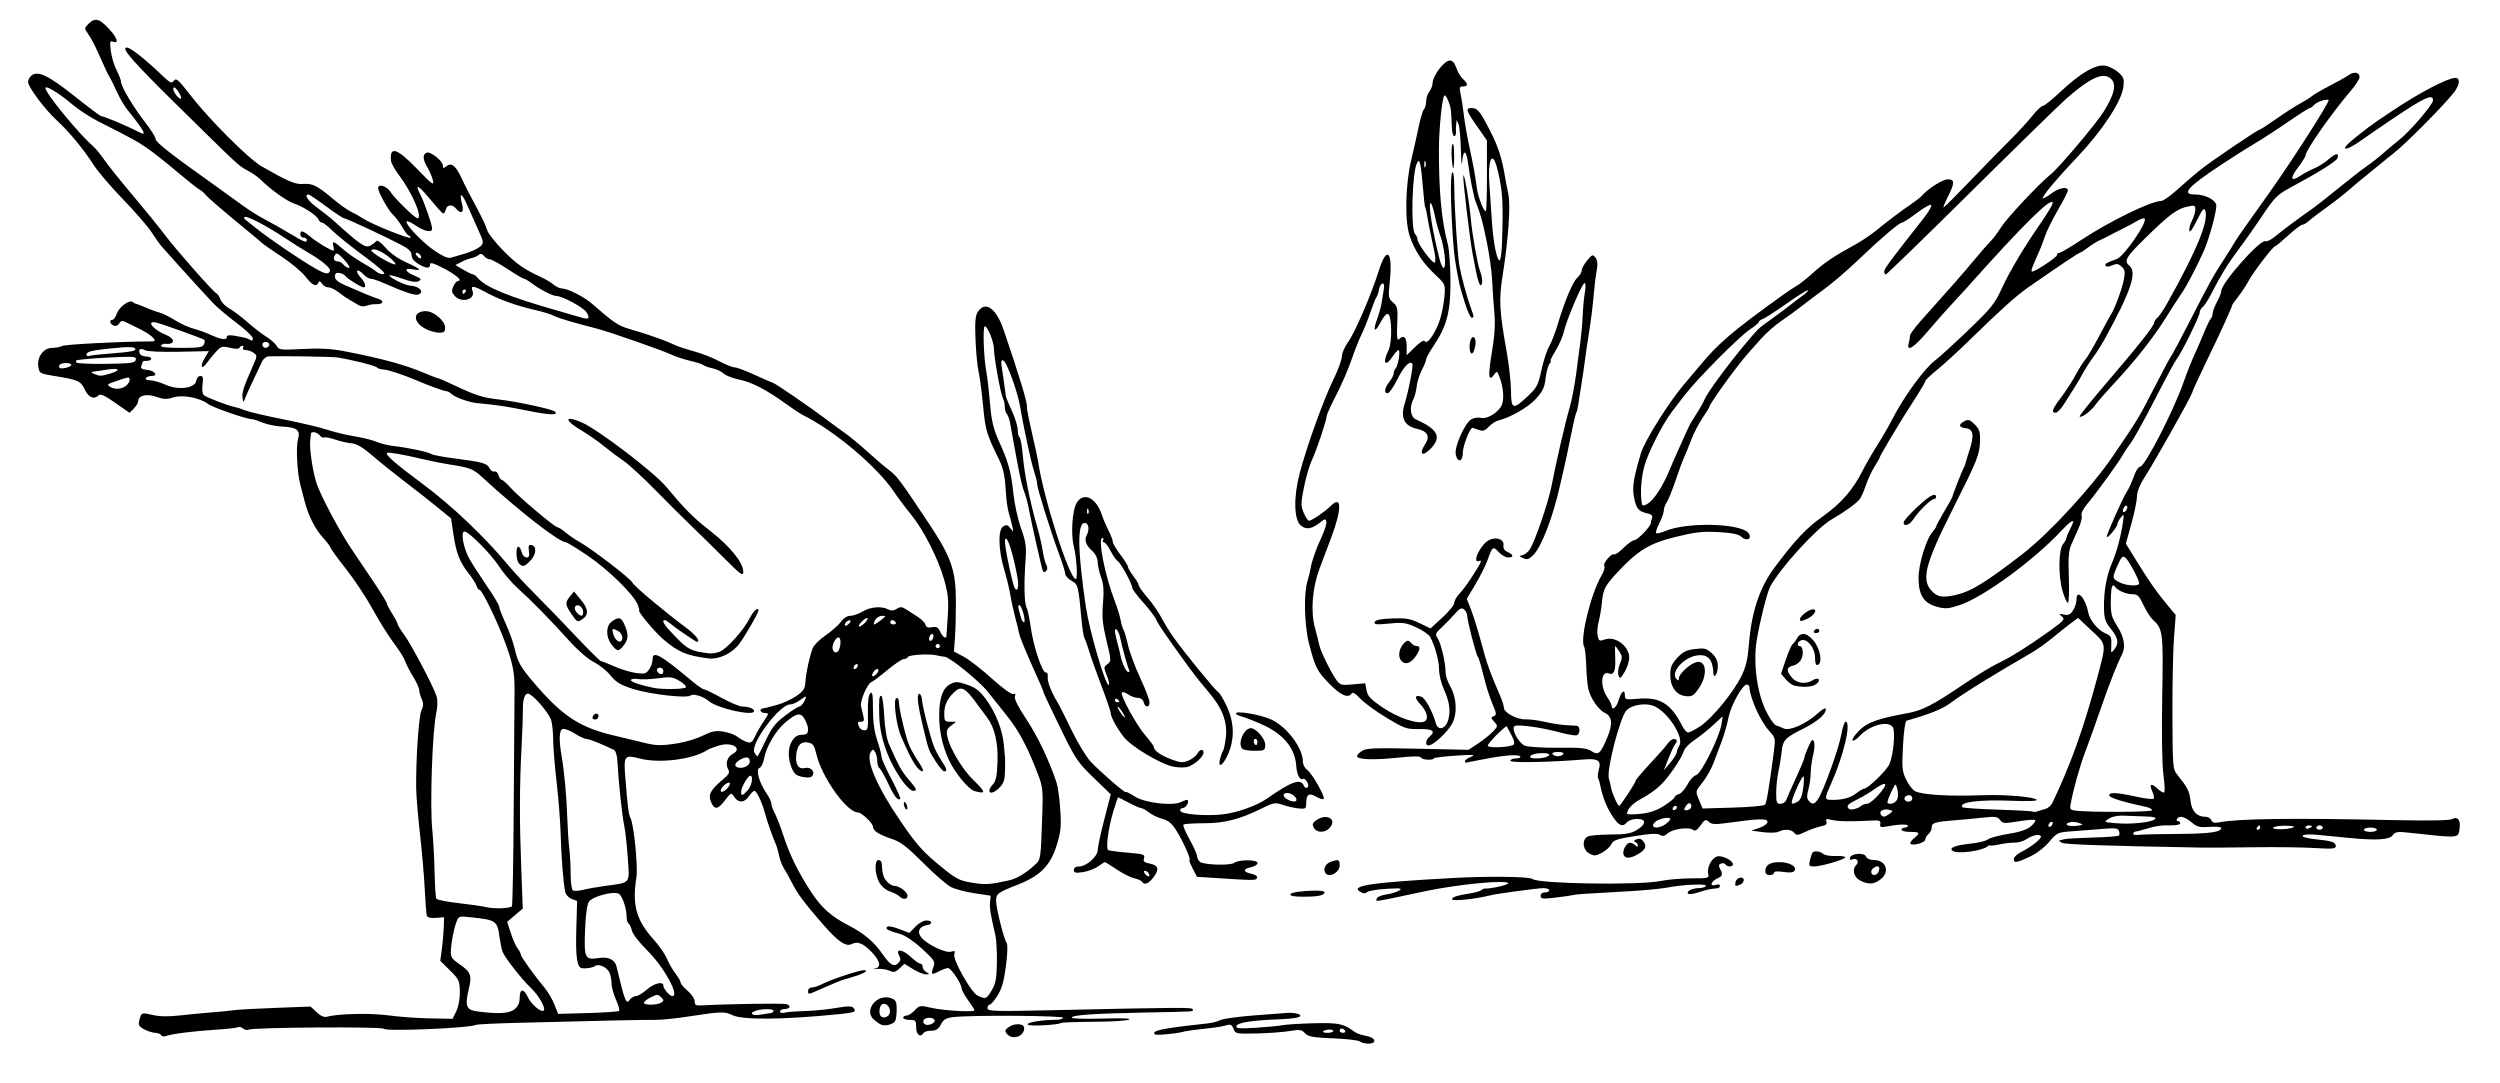 <?xml version="1.0" encoding="utf-8"?>
<!-- Created with Inkscape (http://www.inkscape.org/) -->
<svg xmlns="http://www.w3.org/2000/svg" xmlns:cc="http://creativecommons.org/ns#" xmlns:dc="http://purl.org/dc/elements/1.1/" xmlns:inkscape="http://www.inkscape.org/namespaces/inkscape" xmlns:rdf="http://www.w3.org/1999/02/22-rdf-syntax-ns#" xmlns:sodipodi="http://sodipodi.sourceforge.net/DTD/sodipodi-0.dtd" xmlns:svg="http://www.w3.org/2000/svg" height="501" id="svg2" version="1.1" viewBox="0 0 1157 501" width="1157" sodipodi:docname="illustration-limerick-172.svg" inkscape:version="0.92.4 (5da689c313, 2019-01-14)">
	<defs id="defs6"/>
	<sodipodi:namedview bordercolor="#666666" borderopacity="1" gridtolerance="10" guidetolerance="10" id="namedview4" objecttolerance="10" pagecolor="#ffffff" showgrid="false" inkscape:current-layer="svg2" inkscape:cx="583.5524" inkscape:cy="250.5" inkscape:pageopacity="0" inkscape:pageshadow="2" inkscape:window-height="1004" inkscape:window-maximized="1" inkscape:window-width="1920" inkscape:window-x="0" inkscape:window-y="0" inkscape:zoom="1.1196367"/>
	<path d="m 44.533,9.158 c -1.184,-0.061 -2.278,0.586 -3.572,1.881 -2.017,2.017 -2.019,2.07 -0.127,4.75 1.053,1.491 2.823,4.736 3.936,7.211 4.552,10.128 5.23,11.564 6.139,13 0.522,0.825 1.959,3.75 3.193,6.5 1.234,2.75 3.323,6.35 4.641,8 8.282,10.37 9.531,12.744 5.605,10.656 C 59.366,58.507 47.806,53.627 46.9,53.791 46.571,53.851 40.95,49.646 34.41,44.449 22.302,34.828 17.467,32.538 14.488,35.01 13.669,35.689 13,36.999 13,37.922 c 0,2.346 7.771,12.736 13.365,17.869 5.645,5.179 12.349,13.295 17.053,20.648 1.91,2.986 7.987,10.089 13.502,15.783 5.515,5.695 11.49,12.587 13.279,15.316 1.789,2.729 3.714,5.481 4.277,6.117 5.84,6.592 13.432,15.03 16.836,18.709 2.303,2.489 5.556,6.013 7.227,7.83 1.671,1.817 6.508,5.908 10.75,9.09 4.242,3.182 7.711,6.473 7.711,7.311 0,0.968 -0.455,1.239 -1.25,0.742 -1.391,-0.869 -1.68,-0.95 -7,-1.918 -2.525,-0.46 -3.75,-0.312 -3.75,0.449 0,1.66 -2.468,1.386 -7.262,-0.809 -2.332,-1.067 -6.045,-2.407 -8.254,-2.977 -2.208,-0.569 -6.043,-2.322 -8.523,-3.895 -2.48,-1.573 -5.649,-3.146 -7.043,-3.496 -1.394,-0.35 -4.309,-1.408 -6.477,-2.354 -2.168,-0.945 -4.241,-1.746 -4.607,-1.779 -0.367,-0.033 -0.986,-0.381 -1.377,-0.771 -1.335,-1.335 -6.239,2.145 -7.297,5.18 C 53.579,146.635 52.631,148 52.053,148 c -1.653,0 -1.23,1.995 0.57,2.686 0.974,0.374 1.991,-0.032 2.541,-1.014 0.647,-1.157 1.419,-1.382 2.627,-0.764 0.94,0.482 2.834,1.397 4.209,2.033 4.739,2.192 7.747,4.048 8.994,5.551 1.065,1.283 0.824,1.509 -1.621,1.516 -13.306,0.036 -39.205,1.373 -40.557,2.094 C 27.89,160.595 25.783,161 24.135,161 c -3.978,0 -7.079,4.2 -6.406,8.678 0.464,3.091 0.673,3.209 7.625,4.355 10.991,1.812 11.979,2.26 13.904,6.289 1.773,3.71 4.293,4.727 6.426,2.594 0.779,-0.779 2.942,0.213 7.678,3.523 l 6.592,4.607 2.023,-2.023 C 63.09,187.91 64,186.311 64,185.469 c 0,-2.514 4.053,-3.36 8.5,-1.773 3.219,1.148 4.712,1.195 7.645,0.24 4.269,-1.389 12.338,0.112 16.094,2.994 2.105,1.615 17.867,7.084 20.389,7.074 0.62,-0.002 2.844,0.712 4.939,1.588 2.096,0.876 6.179,1.703 9.074,1.838 6.782,0.317 8.481,1.66 7.301,5.775 -1.053,3.672 -0.441,15.638 1.09,21.295 0.595,2.2 1.493,5.619 1.996,7.6 1.641,6.461 4.764,12.664 8.402,16.691 1.963,2.173 3.57,4.297 3.57,4.719 0,0.422 3.178,4.789 7.062,9.707 3.884,4.918 9.469,13.347 12.41,18.732 2.941,5.385 7.35,12.436 9.801,15.67 2.45,3.234 4.8,6.981 5.221,8.326 0.42,1.345 2.056,4.545 3.635,7.111 1.579,2.566 2.871,5.382 2.871,6.258 0,0.876 0.522,2.738 1.16,4.139 0.898,1.972 0.871,3.168 -0.123,5.297 -1.256,2.689 -2.626,23.156 -2.426,36.25 0.055,3.575 0.847,13.025 1.76,21 0.913,7.975 1.901,19.45 2.195,25.5 0.294,6.05 0.732,11.583 0.971,12.295 0.279,0.83 1.788,1.189 4.199,1 L 205.5,424.5 205.379,429 c -0.066,2.475 -0.456,7.013 -0.867,10.086 l -0.748,5.588 4.48,4.418 c 4.192,4.133 4.486,4.771 4.564,9.912 0.051,3.328 -0.594,6.877 -1.635,8.996 l -1.719,3.5 -10.479,-0.189 c -5.762,-0.104 -14.42,-0.732 -19.24,-1.396 -8.176,-1.127 -23.387,-0.794 -28.273,0.619 -1.382,0.4 -2.955,-0.261 -4.891,-2.055 l -2.854,-2.645 -16.609,0.631 c -9.135,0.347 -17.734,0.83 -19.109,1.074 -1.375,0.244 -5.65,0.676 -9.5,0.957 -3.85,0.281 -10.6,0.923 -15,1.428 -5.402,0.62 -9.541,0.564 -12.746,-0.174 -5.352,-1.231 -5.344,-1.234 -6.264,2.43 -0.573,2.283 -0.226,2.906 2.369,4.248 1.672,0.865 3.936,1.572 5.031,1.572 1.095,0 2.289,0.481 2.652,1.068 0.363,0.588 1.402,0.772 2.309,0.41 2.465,-0.983 12.465,-2.254 23.039,-2.932 5.164,-0.331 9.796,-0.853 10.293,-1.16 0.497,-0.307 1.54,-0.031 2.316,0.613 0.777,0.645 1.878,0.885 2.447,0.533 1.727,-1.067 61.968,-1.479 62.617,-0.428 0.839,1.358 40.132,-0.294 42.699,-1.795 0.42,-0.246 8.295,-0.648 17.5,-0.895 33.471,-0.896 61.83,-1.509 65.867,-1.424 2.271,0.048 8.571,-0.585 14,-1.408 16.572,-2.513 17.628,-2.551 21.369,-0.76 4.808,2.302 23.429,2.119 49.5,-0.486 7.058,-0.705 7.954,-1.088 6.547,-2.783 -0.844,-1.017 -2.48,-1.022 -8.299,-0.033 -3.986,0.677 -10.392,1.304 -14.234,1.395 -3.843,0.09 -8.005,0.42 -9.25,0.732 C 361.932,468.983 361,468.761 361,468.109 361,467.5 361.874,467 362.941,467 c 2.833,0 3.422,-1.698 0.801,-2.309 -1.908,-0.444 -27.649,-0.043 -38.742,0.604 -2.953,0.172 -3.5,-0.122 -3.5,-1.893 0,-1.154 -1.462,-3.333 -3.25,-4.84 -1.788,-1.507 -3.25,-3.22 -3.25,-3.807 0,-0.587 -1.083,-2.488 -2.408,-4.225 -1.325,-1.737 -3.119,-4.856 -3.986,-6.932 -0.867,-2.075 -3.668,-6.096 -6.227,-8.936 -7.936,-8.809 -9.895,-15.947 -7.85,-28.604 0.768,-4.754 -1.157,-24.416 -2.674,-27.301 -0.939,-1.786 -1.377,-5.189 -2.502,-19.484 -0.75,-9.52 -0.325,-10.04 6.729,-8.223 9.265,2.388 24.712,0.406 31.418,-4.031 0.55,-0.364 2.847,-1.242 5.105,-1.953 6.068,-1.91 11.356,1.276 6.463,3.895 -2.501,1.338 -3.458,4.442 -2.133,6.918 0.872,1.629 0.52,2.4 -2.107,4.611 -5.995,5.045 -7.191,7.216 -5.811,10.549 1.616,3.9 3.155,3.733 6.545,-0.711 2.79,-3.658 2.804,-3.663 4.24,-1.5 1.916,2.886 4.773,2.746 6.789,-0.33 0.901,-1.375 2.059,-2.5 2.574,-2.5 1.002,0 3.61,5.582 4.906,10.5 0.933,3.54 3.599,11.164 4.896,14 0.503,1.1 1.222,3.575 1.598,5.5 0.375,1.925 1.416,4.625 2.312,6 0.896,1.375 2.52,4.3 3.607,6.5 2.43,4.916 6.08,9.814 14.379,19.289 7.132,8.143 10.735,10.574 13.436,9.062 2.528,-1.415 5.561,-0.113 9.354,4.016 3.895,4.241 4.275,6.821 1.096,7.436 -1.238,0.239 -0.758,0.291 1.066,0.117 1.824,-0.174 4.416,0.185 5.76,0.797 2.051,0.934 2.808,0.77 4.715,-1.021 l 2.271,-2.133 3.969,2.438 c 2.183,1.341 4.869,2.437 5.969,2.438 1.836,7.4e-4 1.857,-0.082 0.25,-1.018 -0.963,-0.561 -1.75,-1.671 -1.75,-2.469 C 427,446.654 426.525,446 425.945,446 c -0.58,0 -2.492,-1.349 -4.25,-2.996 -3.879,-3.636 -7.401,-4.19 -5.633,-0.887 0.892,1.667 0.816,2.432 -0.359,3.607 -1.955,1.955 -3.828,0.857 -7.389,-4.336 -3.676,-5.362 -8.525,-9.465 -15.314,-12.959 -8.355,-4.299 -12.797,-8.255 -17.721,-15.783 -5.875,-8.981 -9.892,-17.177 -12.736,-25.988 -1.271,-3.937 -3.037,-8.508 -3.922,-10.158 -0.885,-1.65 -1.612,-3.683 -1.615,-4.518 -0.003,-0.835 -1.084,-3.105 -2.402,-5.045 -3.354,-4.936 -4.926,-10.876 -3.066,-11.59 0.774,-0.297 1.7,-2.184 2.057,-4.193 0.961,-5.418 5.329,-12.931 9.688,-16.662 5.424,-4.643 7.426,-4.958 9.238,-1.453 2.219,4.292 1.926,6.958 -0.77,6.977 -2.811,0.019 -4.135,0.886 -5.6,3.668 -1.556,2.957 -1.448,7.67 0.273,11.789 1.144,2.737 2.15,3.544 5.109,4.1 2.621,0.492 3.927,0.303 4.52,-0.656 1.246,-2.016 -1.015,-4.142 -3.689,-3.471 -2.895,0.727 -4.419,-1.848 -3.834,-6.473 0.543,-4.289 2.296,-5.962 5.568,-5.312 2.144,0.425 2.79,1.341 3.689,5.236 2.479,10.741 14.108,27.104 19.262,27.104 1.689,0 6.951,4.969 6.951,6.564 0,1.871 2.685,3.64 8.512,5.607 4.385,1.48 7.097,3.537 14.684,11.135 5.118,5.125 10.88,10.141 12.805,11.148 1.925,1.007 6.875,2.333 11,2.947 l 7.5,1.117 -0.303,3.023 c -0.276,2.76 0.07,4.901 2.498,15.457 0.443,1.925 0.742,7.55 0.666,12.502 -0.112,7.33 -0.548,9.699 -2.348,12.75 -2.437,4.13 -2.779,4.268 -6.461,2.59 -3.137,-1.429 -11.834,-16.944 -10.885,-19.418 0.506,-1.318 0.209,-1.52 -1.455,-0.992 -2.442,0.775 -10.675,-3.069 -13.67,-6.383 -2.302,-2.548 -1.202,-5.347 2.309,-5.869 2.883,-0.429 2.751,-2.18 -0.164,-2.18 -1.272,0 -3.554,1.294 -5.07,2.877 l -2.756,2.879 -4.885,-1.857 c -3.027,-1.15 -5.117,-1.48 -5.494,-0.869 -0.648,1.048 0.211,1.495 6.352,3.32 2.251,0.669 6.437,3.53 10.014,6.844 5.723,5.302 6.075,5.88 5.121,8.389 -1.321,3.474 -0.9,3.784 2.633,1.941 1.594,-0.831 3.456,-1.515 4.137,-1.518 1.401,-0.007 6.262,7.231 6.262,9.324 0,0.753 1.35,3.234 3,5.512 1.65,2.278 3,4.4 3,4.717 0,0.993 -14.244,0.184 -19.961,-1.135 -5.269,-1.215 -5.541,-1.174 -7.703,1.158 C 422.103,468.912 420.398,470 419.547,470 418.696,470 418,470.45 418,471 c 0,0.55 1.35,1 3,1 2.762,0 3,0.278 3,3.5 0,3.428 2.03,4.878 3.5,2.5 0.34,-0.55 1.93,-1 3.533,-1 2.201,0 3.281,-0.706 4.406,-2.881 1.198,-2.316 2.33,-2.985 5.775,-3.408 C 449.172,469.734 492,469.996 492,471.021 492,471.559 490.262,472 488.139,472 c -6.283,0 -13.135,1.196 -12.523,2.186 0.541,0.876 13.921,0.219 15.508,-0.762 0.411,-0.254 7.189,-0.494 15.062,-0.535 7.873,-0.041 15.214,-0.488 16.314,-0.994 1.282,-0.59 -3.117,-0.771 -12.25,-0.502 -7.838,0.231 -14.25,0.048 -14.25,-0.406 0,-1.218 9.871,-1.913 34,-2.389 24.329,-0.48 22,-0.32 22,-1.506 0,-0.921 -6.175,-0.882 -63.75,0.404 -28.246,0.631 -31.25,0.545 -31.25,-0.898 0,-0.878 0.445,-1.598 0.988,-1.598 0.543,0 2.189,-1.904 3.658,-4.232 2.007,-3.179 2.979,-6.602 3.904,-13.75 0.733,-5.662 0.869,-9.966 0.336,-10.625 C 464.662,434.878 461,420.319 461,416.963 c 0,-3.361 0.677,-3.871 9.99,-7.525 10.45,-4.1 15.083,-8.778 18.029,-18.207 1.939,-6.206 2.185,-8.621 1.68,-16.5 -0.325,-5.076 -1.124,-10.805 -1.775,-12.73 -3.541,-10.457 -8.822,-21.487 -14.008,-29.262 -3.727,-5.587 -5.618,-9.351 -5.221,-10.387 0.428,-1.116 0.183,-1.474 -0.785,-1.143 -0.802,0.275 -5.02,-2.789 -9.791,-7.113 -4.61,-4.178 -10.46,-8.724 -13,-10.102 l -4.619,-2.504 0.469,-6.496 c 0.258,-3.572 0.448,-11.219 0.422,-16.994 -0.065,-14.25 -2.177,-20.241 -12.715,-36.059 -13.463,-20.209 -14.464,-21.544 -18.406,-24.535 -2.073,-1.573 -6.492,-5.345 -9.82,-8.383 -3.328,-3.038 -7.965,-6.873 -10.303,-8.523 -2.338,-1.65 -6.365,-4.603 -8.949,-6.564 -7.143,-5.421 -23.567,-16.657 -24.697,-16.895 -0.55,-0.116 -4.326,-1.749 -8.391,-3.627 C 345.044,171.536 340.909,170 339.92,170 c -0.989,0 -4.186,-1.283 -7.107,-2.852 -2.921,-1.568 -8.238,-3.641 -11.812,-4.607 -3.575,-0.966 -7.625,-2.321 -9,-3.01 -1.375,-0.689 -3.962,-1.766 -5.75,-2.393 -1.788,-0.626 -4.487,-1.578 -6,-2.113 -1.512,-0.536 -5.406,-1.742 -8.652,-2.684 -5.498,-1.594 -7.431,-2.887 -17.773,-11.895 -3.506,-3.054 -10.753,-6.754 -13.502,-6.895 -1.198,-0.061 -2.998,-0.841 -4,-1.732 -1.002,-0.891 -3.397,-2.358 -5.322,-3.26 -8.781,-4.112 -11.707,-6.148 -18.104,-12.596 -3.763,-3.793 -7.151,-8.148 -7.529,-9.68 -0.378,-1.532 -2.595,-6.245 -4.926,-10.473 -2.331,-4.228 -5.385,-10.195 -6.789,-13.262 -2.723,-5.949 -4.769,-7.53 -7.166,-5.541 C 205.28,78.011 205,77.955 205,76.711 c 0,-2.133 -5.734,-6.751 -7.527,-6.062 -1.98,0.76 -1.85,3.22 0.361,6.852 1.005,1.65 2.142,4.35 2.525,6 0.609,2.619 -0.314,1.953 -7.262,-5.25 -9.463,-9.811 -12.857,-10.861 -12.121,-3.75 0.114,1.1 1.904,4.25 3.977,7 5.853,7.764 10.837,19.5 8.281,19.5 -1.224,0 -10.698,-9.231 -12.572,-12.25 C 179.023,86.111 175,84.891 175,87.033 c 0,1.921 4.77,10.453 6.939,12.414 1.185,1.071 3.116,3.659 4.291,5.75 1.175,2.091 2.504,3.803 2.953,3.803 0.449,0 0.816,0.428 0.816,0.951 0,1.059 -18.045,-6.193 -21.988,-8.838 C 166.63,100.187 164.15,98.789 162.5,98.01 160.85,97.23 157.025,94.507 154,91.957 146.782,85.872 144.574,84.785 140.17,85.141 136.691,85.422 133.14,83.904 121.113,77 115.021,73.503 96.984,55.485 88.084,44.006 82.549,36.867 81.506,35.954 80.484,37.352 79.438,38.782 78.785,38.478 74.877,34.736 67.183,27.37 60.407,22.02 58.75,22.006 c -3.027,-0.027 2.328,6.115 23.5,26.945 29.319,28.847 28.043,27.665 32.516,30.062 1.993,1.068 4.547,2.857 5.678,3.975 4.75,4.694 12.255,10.087 15.535,11.166 4.39,1.444 10.691,5.546 11.414,7.43 0.299,0.779 1.026,1.416 1.615,1.416 0.589,0 2.761,1.688 4.826,3.75 2.065,2.062 8.643,7.35 14.617,11.75 7.263,5.349 10.289,8.112 9.131,8.338 -0.952,0.186 -2.485,-0.314 -3.406,-1.111 -0.922,-0.797 -3.926,-2.72 -6.676,-4.273 -2.75,-1.553 -6.688,-4.316 -8.752,-6.139 -4.342,-3.835 -5.183,-4.082 -4.459,-1.314 0.288,1.1 0.319,2 0.068,2 -1.186,0 -7.217,-3.587 -10.336,-6.146 C 140.094,106.63 139,106.336 139,108.5 c 0,0.825 0.675,1.5 1.5,1.5 0.825,0 1.5,0.45 1.5,1 0,1.559 -1.034,1.171 -8,-3.004 -3.575,-2.143 -8.773,-5.072 -11.551,-6.51 -2.778,-1.438 -7.598,-4.499 -10.713,-6.801 C 108.621,92.383 102.896,88.25 99.014,85.5 79.511,71.685 72,65.807 72,64.359 72,63.484 69.839,60.008 67.199,56.635 61.82,49.761 56,39.993 56,37.84 c 0,-0.779 -0.923,-3.2 -2.051,-5.379 -1.128,-2.179 -2.326,-6.174 -2.66,-8.879 -0.533,-4.308 -0.403,-4.839 1.051,-4.281 2.943,1.129 1.842,-2.024 -2.186,-6.258 C 47.723,10.487 46.055,9.236 44.533,9.158 Z M 671.098,28 c -2.753,0 -8.062,7.012 -8.129,10.736 -0.018,0.97 -0.693,2.637 -1.5,3.705 C 660.661,43.509 660,45.555 660,46.99 c 0,1.435 -0.441,3.05 -0.98,3.59 -0.539,0.539 -1.631,4.118 -2.426,7.951 -0.794,3.833 -2.365,10.843 -3.49,15.578 -2.741,11.533 -3.046,28.474 -0.637,35.32 2.401,6.821 6.018,12.277 11.656,17.582 4.712,4.434 4.788,4.606 4.404,9.76 -0.215,2.885 -1.077,7.603 -1.916,10.486 -1.763,6.057 -6.037,12.48 -7.129,10.713 -0.471,-0.762 -2.028,0.134 -4.598,2.643 L 651,164.406 v -4.203 c 0,-4.237 -1.381,-5.421 -3.664,-3.139 -0.753,0.753 -0.959,-1.299 -0.703,-7.01 0.332,-7.408 0.171,-8.238 -1.934,-10.068 -2.169,-1.886 -2.251,-2.414 -1.504,-9.74 1.429,-14.014 -1.381,-16.779 -5.076,-4.996 -3.484,11.109 -11.042,28.66 -14.246,33.084 -1.58,2.181 -2.873,5.179 -2.873,6.662 0,1.483 -1.793,6.362 -3.982,10.844 -4.558,9.326 -12.229,30.67 -15.514,43.16 -2.936,11.164 -2.686,21.624 0.578,24.268 2.467,1.998 4.993,1.574 8.918,-1.5 2.248,-1.76 2.534,-1.79 2.836,-0.297 0.185,0.914 -0.762,3.994 -2.104,6.846 -2.691,5.719 -4.747,11.595 -5.24,14.98 -0.176,1.211 -0.807,3.77 -1.402,5.684 -1.817,5.841 -1.426,20.682 0.764,29.02 2.929,11.151 3.611,12.489 9.426,18.492 5.177,5.345 8.759,6.873 10.295,4.389 0.441,-0.714 1.849,0.144 3.885,2.365 1.757,1.917 7.209,5.91 12.117,8.871 8.367,5.048 9.314,5.378 15.174,5.291 6.432,-0.096 7.877,0.996 4.75,3.592 -1.749,1.452 -2.001,4 -0.395,4 2.223,0 9.026,-6.337 11.039,-10.283 2.457,-4.816 1.954,-12.142 -1.203,-17.523 C 669.874,315.374 669,312.584 669,310.992 c 0,-4.303 -2.076,-13.178 -3.641,-15.566 -1.245,-1.9 -1.071,-2.372 1.885,-5.105 1.791,-1.656 4.523,-4.461 6.072,-6.232 2.275,-2.602 3.093,-2.992 4.25,-2.031 0.788,0.654 1.434,1.906 1.434,2.783 0,2.331 4.204,18.573 4.959,19.16 0.354,0.275 1.505,4.1 2.559,8.5 1.054,4.4 2.921,10.323 4.148,13.162 1.975,4.568 2.049,5.233 0.646,5.771 -1.413,0.542 -1.389,0.823 0.217,2.598 1.742,1.925 1.722,2.072 -0.592,4.535 -1.315,1.4 -4.395,3.874 -6.844,5.496 l -4.453,2.949 -23.494,-0.508 c -19.961,-0.431 -23.844,-0.278 -25.82,1.018 -1.279,0.838 -2.326,1.915 -2.326,2.393 0,1.599 7.409,1.92 18.312,0.791 8.458,-0.875 10.978,-0.853 11.572,0.107 0.569,0.921 5.615,1.081 5.615,0.178 0,-0.392 5.634,-1.031 12.5,-1.418 6.231,-0.351 7.035,-0.234 4.75,0.695 -1.512,0.615 -2.75,1.482 -2.75,1.926 0,0.444 0.113,0.798 0.25,0.787 0.138,-0.011 3.85,-0.725 8.25,-1.588 9.771,-1.916 16.376,-2.4 17.086,-1.252 C 703.878,350.614 702.966,351 701.559,351 700.151,351 699,351.496 699,352.104 c 0,1.027 18.692,0.675 34.422,-0.648 6.174,-0.519 7.71,0.597 6.521,4.74 -0.487,1.7 -0.648,3.474 -0.357,3.943 0.29,0.47 0.679,1.645 0.865,2.611 1.101,5.716 2.853,10.339 5.502,14.516 3.13,4.935 4.944,5.768 7.047,3.234 0.685,-0.825 2.797,-1.5 4.695,-1.5 4.433,0 4.211,2.566 -0.459,5.293 -2.518,1.47 -5.239,1.907 -11.996,1.922 -4.807,0.01 -9.528,0.432 -10.49,0.938 -2.75,1.444 -2.26,6.237 0.805,7.877 2.23,1.193 2.978,1.139 5.891,-0.43 1.835,-0.988 3.767,-2.759 4.291,-3.934 0.798,-1.789 2.561,-2.397 10.857,-3.74 7.059,-1.143 10.392,-1.303 11.6,-0.559 1.278,0.788 2.174,0.611 3.643,-0.719 2.262,-2.047 9.931,-3.086 11.734,-1.59 0.899,0.746 1.834,0.184 3.441,-2.074 1.972,-2.77 2.38,-2.943 3.848,-1.633 1.345,1.201 2.904,1.289 8.641,0.492 14.66,-2.037 18.5,-2.142 18.5,-0.51 0,0.851 -1.638,2.073 -3.75,2.797 l -3.75,1.285 5.471,0.709 c 3.008,0.39 6.241,0.298 7.184,-0.207 2.55,-1.365 5.978,-1.111 7.236,0.535 0.961,1.257 1.649,1.193 5.109,-0.467 2.2,-1.055 5.432,-2.203 7.182,-2.551 2.335,-0.464 3.022,-1.044 2.586,-2.182 -0.487,-1.27 -0.07,-1.419 2.318,-0.828 2.988,0.739 9.086,0.862 17.914,0.359 4.35,-0.248 4.96,-0.05 4.693,1.521 -0.263,1.55 0.183,1.713 3.15,1.156 C 878.833,381.433 883,381.317 883,382.193 883,382.637 882.325,383 881.5,383 c -0.825,0 -1.5,0.45 -1.5,1 0,0.55 1.8,1 4,1 4.598,0 4.873,0.472 1.75,3.004 -1.238,1.003 -1.945,2.131 -1.572,2.506 1.097,1.102 6.822,-0.549 6.822,-1.967 0,-0.714 0.675,-1.858 1.5,-2.543 0.825,-0.685 1.5,-2.081 1.5,-3.104 0,-2.104 1.49,-2.551 11,-3.297 3.575,-0.28 9.38,-0.826 12.898,-1.213 5.52,-0.607 6.579,-0.454 7.721,1.107 1.211,1.656 1.93,1.708 8.486,0.625 3.94,-0.651 7.441,-0.906 7.779,-0.566 0.338,0.339 -0.566,1.634 -2.008,2.875 -1.806,1.554 -5.076,2.647 -10.5,3.512 -4.333,0.691 -8.552,1.835 -9.377,2.541 -0.825,0.706 -4.439,1.588 -8.031,1.959 -7.288,0.752 -10.316,2.013 -8.164,3.402 2.257,1.458 13.35,0.011 15.945,-2.08 0.688,-0.554 1.25,-0.786 1.25,-0.518 0,0.268 1.913,0.072 4.25,-0.434 2.337,-0.506 5.548,-0.882 7.135,-0.838 1.587,0.044 3.983,-0.639 5.324,-1.518 3,-1.965 6.068,-2.625 6.789,-1.459 0.605,0.978 -4.3,4.91 -9.248,7.412 -1.788,0.904 -3.25,2.306 -3.25,3.117 0,2.01 1.082,1.869 7.221,-0.947 3.138,-1.439 6.822,-4.237 9.082,-6.896 3.774,-4.442 3.859,-4.478 11.5,-5.027 4.234,-0.304 10.527,-0.792 13.986,-1.084 5.051,-0.426 6.403,-0.232 6.873,0.992 0.322,0.838 0.306,1.803 -0.035,2.145 -0.341,0.341 -5.684,0.749 -11.873,0.906 -6.189,0.157 -12.154,0.499 -13.254,0.76 -1.1,0.261 -2.225,0.521 -2.5,0.58 -0.275,0.059 0.249,0.544 1.164,1.078 1.377,0.804 19.3,1.424 64.836,2.242 3.025,0.054 13.825,-0.017 24,-0.158 10.175,-0.141 22.887,0.018 28.25,0.354 8.08,0.506 9.75,0.365 9.75,-0.822 0,-1.876 -1.693,-2.457 -9.488,-3.256 -3.841,-0.394 -6.215,-1.061 -5.854,-1.646 0.367,-0.594 3.234,-0.728 7.225,-0.34 3.639,0.354 10.03,0.976 14.203,1.383 12.769,1.245 18.704,0.883 20.254,-1.236 1.199,-1.64 2.167,-1.769 8.26,-1.1 22.581,2.482 22.025,2.523 22.67,-1.701 0.633,-4.145 -0.773,-6.086 -3.393,-4.684 -1.24,0.663 -10.793,0.832 -27.145,0.479 -47.126,-1.018 -72.089,-0.688 -80.982,1.07 -1.945,0.384 -2.929,0.082 -3.357,-1.035 -0.333,-0.869 -1.584,-1.58 -2.777,-1.58 -3.925,0 -6.31,-2.589 -6.857,-7.447 -0.495,-4.397 -1.298,-5.988 -6.002,-11.877 -2.196,-2.749 -2.259,-3.47 -2.359,-27.5 -0.057,-13.572 0.265,-29.6 0.713,-35.619 l 0.814,-10.943 -3.713,-4.434 c -4.94,-5.899 -8.56,-11.062 -14.461,-20.627 l -4.902,-7.949 2.576,-9.287 C 987.841,237.208 989,231.534 989,229.709 c 0,-2.021 1.241,-5.251 3.174,-8.264 5.193,-8.093 21.674,-37.378 22.371,-39.75 0.355,-1.208 3.268,-7.595 6.473,-14.195 6.366,-13.111 11.982,-25.359 11.982,-26.129 0,-0.269 1.308,-2.149 2.908,-4.18 1.6,-2.03 3.737,-5.275 4.75,-7.209 2.03,-3.878 11.285,-15.974 12.24,-15.998 0.331,-0.008 3.053,-2.258 6.049,-5 2.996,-2.742 5.95,-4.984 6.562,-4.984 0.612,0 1.984,-0.794 3.051,-1.766 1.066,-0.971 4.864,-3.867 8.44,-6.436 3.575,-2.568 8.172,-6.162 10.215,-7.984 2.043,-1.823 6.26,-5.339 9.371,-7.814 3.111,-2.475 6.165,-4.96 6.785,-5.521 0.621,-0.562 2.479,-2.06 4.129,-3.33 5.684,-4.374 23.935,-22.769 28.311,-28.533 2.662,-3.507 2.871,-6.63 0.44,-6.574 -3.54,0.081 -16.636,6.923 -28.633,14.959 -1.232,0.825 -4.253,2.85 -6.715,4.5 -5.143,3.447 -14.062,10.524 -15.121,12 -1.782,2.483 1.592,1.268 6.904,-2.486 3.198,-2.261 9.639,-6.685 14.315,-9.832 15.186,-10.222 19,-11.97 19,-8.707 0,1.871 -10.913,14.601 -15.65,18.258 -1.972,1.522 -5.219,4.236 -7.217,6.031 -1.998,1.796 -5.426,4.496 -7.619,6 -2.193,1.504 -8.123,6.111 -13.176,10.236 -5.053,4.125 -10.683,8.539 -12.512,9.809 -5.652,3.924 -13.98,10.143 -17.115,12.781 -1.645,1.384 -3.562,2.298 -4.258,2.031 -2.464,-0.946 -20.453,19.346 -20.453,23.07 0,0.724 -0.9,2.994 -2,5.047 -1.1,2.052 -2,4.436 -2,5.297 0,0.861 -0.404,1.993 -0.896,2.516 -0.493,0.522 -1.899,3.424 -3.123,6.449 -1.224,3.025 -3.271,7.75 -4.549,10.5 -1.278,2.75 -3.495,8.375 -4.928,12.5 -4.533,13.049 -17.894,39 -20.08,39 -0.65,0 -1.728,1.462 -2.395,3.25 -1.604,4.3 -2.801,6.923 -3.994,8.75 -1.687,2.582 -9.034,19.141 -9.029,20.35 0.006,1.413 4.909,-4.428 4.959,-5.908 0.02,-0.582 0.73,-1.932 1.58,-3 1.436,-1.803 1.5,-1.621 0.896,2.559 -0.899,6.222 -2.937,13.745 -5.01,18.5 -2.474,5.674 -3.812,12.986 -3.721,20.328 0.069,5.52 0.475,6.821 3.184,10.191 3.456,4.3 3.846,6.658 1.576,9.539 -1.461,1.854 -1.524,1.807 -1.395,-1.059 0.218,-4.836 0.06,-5.199 -2.826,-6.453 -3.464,-1.505 -7.225,-6.174 -7.879,-9.781 C 965.197,276.79 961,272.247 961,277.451 c 0,1.44 -0.724,3.725 -1.609,5.076 -1.253,1.913 -2.194,2.332 -4.25,1.896 -2.401,-0.509 -2.483,-0.432 -0.904,0.857 1.586,1.295 1.067,1.896 -6,6.953 -10.065,7.201 -17.542,11.87 -23.736,14.818 -2.75,1.309 -9.725,5.569 -15.5,9.469 -14.658,9.898 -19.265,12.271 -26.338,13.561 -13.754,2.508 -18.601,4.271 -22.387,8.148 -2.005,2.053 -3.322,4.057 -2.926,4.453 0.396,0.396 1.894,-0.545 3.328,-2.092 4.522,-4.877 12.762,-7.175 15.199,-4.238 1.431,1.724 0.467,12.952 -1.488,17.334 -1.338,2.998 -9.925,11.293 -11.705,11.307 -0.449,0.004 -2.249,1.092 -4,2.42 -2.801,2.124 -7.252,3.085 -12.434,2.684 -1.762,-0.137 -1.581,-1.309 1.135,-7.318 C 853.247,349.807 856.94,334 854.107,334 c -0.491,0 -1.359,2.642 -1.928,5.871 -1.104,6.269 -8.163,25.928 -10.699,29.799 -1.765,2.693 -2.765,2.897 -4.424,0.898 -0.881,-1.061 -0.915,-2.42 -0.129,-5.25 0.583,-2.1 1.063,-5.531 1.066,-7.625 0.003,-2.094 0.506,-5.799 1.119,-8.232 0.613,-2.433 0.788,-5.221 0.389,-6.193 -0.591,-1.438 -1.067,-1.019 -2.541,2.232 -0.997,2.2 -1.846,4.519 -1.887,5.152 -0.041,0.634 -1.817,4.909 -3.945,9.5 -2.129,4.591 -4.14,9.135 -4.469,10.098 -0.329,0.963 -1.512,1.75 -2.629,1.75 -1.787,0 -2.027,-0.632 -2.006,-5.25 0.013,-2.888 0.47,-7.19 1.018,-9.562 0.547,-2.372 1.203,-6.366 1.457,-8.875 0.587,-5.8 1.424,-6.745 9.641,-10.883 C 841.174,333.888 845,330.634 845,328.195 c 0,-0.879 -1.502,-0.071 -3.904,2.1 -5.259,4.751 -12.9,8.107 -15.576,6.842 -1.111,-0.525 -2.737,-1.181 -3.613,-1.455 -0.876,-0.275 -2.988,-3.352 -4.691,-6.84 -4.079,-8.351 -5.884,-22.126 -4.24,-32.342 1.388,-8.624 4.794,-22.194 6.262,-24.951 4.655,-8.746 21.464,-27.139 28.514,-31.201 5.826,-3.357 11.349,-7.344 12.947,-9.348 0.658,-0.825 1.92,-3.686 2.805,-6.357 0.885,-2.672 2.708,-6.601 4.053,-8.73 1.344,-2.13 2.445,-4.091 2.445,-4.357 0,-0.266 2.085,-3.988 4.635,-8.27 4.845,-8.137 6.672,-11.077 12.713,-20.455 2.008,-3.118 3.674,-6.043 3.701,-6.5 0.027,-0.457 2.552,-2.855 5.613,-5.33 3.061,-2.475 9.699,-8.55 14.75,-13.5 13.923,-13.644 21.703,-20.645 27.15,-24.436 C 953.021,123.004 961.976,117 962.521,117 c 0.337,0 2.046,-1.094 3.799,-2.432 1.753,-1.337 4.311,-2.912 5.684,-3.498 1.373,-0.586 3.171,-1.463 3.996,-1.949 0.825,-0.486 3.525,-1.872 6,-3.078 2.475,-1.206 5.712,-2.935 7.193,-3.842 1.481,-0.907 2.976,-1.366 3.32,-1.021 1.52,1.52 -9.504,17.51 -12.902,18.715 -4.77,1.69 -5.66,2.22 -5.137,3.066 0.375,0.606 1.51,0.547 3.057,-0.158 1.996,-0.909 2.814,-0.802 4.33,0.57 1.573,1.423 1.736,2.399 1.035,6.15 -0.767,4.105 -4.298,13.618 -5.93,15.977 -0.381,0.55 -2.831,5.05 -5.443,10 -2.613,4.95 -5.534,9.9 -6.494,11 -0.96,1.1 -2.957,4.274 -4.439,7.055 -1.482,2.781 -4.472,7.403 -6.643,10.271 -4.215,5.569 -4.785,7.174 -2.543,7.174 0.773,0 2.685,-2.085 4.25,-4.635 1.565,-2.549 3.621,-5.812 4.568,-7.25 0.947,-1.438 2.698,-4.415 3.893,-6.615 1.195,-2.2 3.307,-5.49 4.693,-7.311 1.386,-1.821 3.803,-5.646 5.369,-8.5 C 986.2,134.781 989.143,126.023 985.5,123 c -2.618,-2.172 -1.688,-3.908 6.32,-11.797 12.262,-12.079 15.588,-14.57 20.93,-15.684 2.861,-0.597 3.25,-0.423 3.25,1.451 0,1.171 -0.702,3.487 -1.56,5.146 -0.858,1.66 -1.402,3.774 -1.209,4.699 0.212,1.014 1.603,-0.898 3.5,-4.809 2.381,-4.909 3.311,-6.062 3.82,-4.736 1.815,4.73 -3.611,18.07 -17.438,42.869 -1.73,3.102 -3.813,6.196 -4.629,6.873 -0.816,0.677 -1.484,1.646 -1.484,2.152 0,1.522 -7.016,10.446 -21.41,27.23 -7.497,8.743 -13.412,16.115 -13.143,16.385 0.788,0.788 5.279,-2.525 7.244,-5.344 0.994,-1.426 5.029,-6.046 8.965,-10.266 9.384,-10.06 18.016,-21.001 23.408,-29.672 2.394,-3.85 5.741,-9.025 7.438,-11.5 2.545,-3.714 7.372,-12.917 10.486,-20 2.597,-5.907 6.165,-19.256 5.672,-21.221 C 1025.026,92.254 1020.347,90 1015.738,90 c -6.4,0 -3.242,-3.549 12.262,-13.777 5.775,-3.81 12.975,-8.367 16,-10.127 3.025,-1.76 9.708,-6.102 14.85,-9.648 C 1063.991,52.901 1068.548,50 1068.977,50 c 0.428,0 1.302,-0.631 1.941,-1.402 1.199,-1.445 5.976,-3.038 6.76,-2.254 0.639,0.639 -16.949,28.119 -27.402,42.812 -2.874,4.039 -7.599,10.683 -10.5,14.764 -2.901,4.081 -5.5,7.906 -5.775,8.5 -0.275,0.594 -2.256,3.78 -4.402,7.08 -5.289,8.131 -6.655,10.591 -15.83,28.5 -4.367,8.525 -8.347,15.99 -8.842,16.588 -0.495,0.598 -3.998,7.152 -7.785,14.566 -7.24,14.176 -7.66,14.87 -19.568,32.316 -9.712,14.229 -29.449,35.582 -41.467,44.863 -17.005,13.132 -23.843,17.357 -30.605,18.91 -6.131,1.408 -8.45,1.152 -10.967,-1.213 -5.618,-5.278 -3.967,-12.25 9.008,-38.031 11.628,-23.105 12.611,-25.55 12.803,-31.848 0.131,-4.29 -0.262,-5.522 -2.469,-7.73 -2.225,-2.227 -2.948,-2.453 -4.75,-1.488 -2.916,1.56 -2.663,2.872 0.625,3.25 3.525,0.406 4.003,3.232 1.719,10.166 -0.933,2.833 -1.771,5.6 -1.861,6.15 -0.09,0.55 -0.463,1.48 -0.83,2.066 -0.667,1.066 -5.142,12.491 -5.262,13.434 -0.035,0.275 -1.74,3.336 -3.789,6.803 -2.049,3.467 -3.727,6.582 -3.727,6.922 0,0.34 -0.66,1.347 -1.467,2.238 -3.122,3.45 -6.729,15.326 -6.641,21.865 0.106,7.836 2.543,11.438 8.852,13.088 3.599,0.941 5.174,0.796 10.371,-0.955 10.896,-3.671 34.042,-20.603 46.766,-34.211 5.169,-5.528 6.89,-6.108 4.449,-1.5 -0.947,1.788 -1.823,3.852 -1.949,4.588 -0.126,0.736 -0.855,2.086 -1.621,3 -2.085,2.489 -2.238,14.706 -0.27,21.479 0.909,3.126 2.04,5.684 2.516,5.684 0.475,0 0.677,-5.287 0.447,-11.75 -0.327,-9.203 -0.079,-12.509 1.148,-15.25 0.862,-1.925 2.418,-5.403 3.459,-7.729 1.041,-2.326 1.629,-4.917 1.307,-5.758 -0.346,-0.902 0.718,-3.062 2.596,-5.271 3.921,-4.613 14.876,-19.716 16.41,-22.625 0.62,-1.175 2.309,-3.707 3.754,-5.627 1.445,-1.92 6.545,-11.14 11.332,-20.49 4.787,-9.35 9.294,-17.675 10.014,-18.5 1.882,-2.156 10.527,-19.696 10.527,-21.357 0,-0.769 0.653,-1.939 1.451,-2.602 0.798,-0.663 2.521,-3.306 3.828,-5.873 4.399,-8.641 7.715,-14.055 12.484,-20.379 2.61,-3.46 7.351,-10.174 10.535,-14.924 6.79,-10.126 7.34,-10.664 15.201,-14.877 11.279,-6.044 19.694,-11.331 20.221,-12.703 1.027,-2.675 -0.7,-2.512 -3.992,0.379 -1.836,1.612 -4.888,3.551 -6.783,4.309 -1.895,0.757 -4.689,2.234 -6.209,3.281 -4.555,3.137 -5.181,1.483 -1.342,-3.547 1.983,-2.598 3.606,-5.195 3.606,-5.77 0,-2.274 11.911,-19.332 20.6,-29.502 C 1090.02,39.603 1092,36.594 1092,35.75 c 0,-2.335 -2.493,-2.794 -5.135,-0.943 -1.3,0.911 -5.276,3.148 -8.836,4.971 -3.56,1.823 -7.162,3.917 -8.002,4.652 -0.84,0.736 -3.327,2.3 -5.527,3.479 -2.2,1.178 -7.15,4.361 -11,7.072 -3.85,2.712 -7.286,4.95 -7.637,4.975 -1.045,0.073 -22.369,14.512 -27.559,18.662 -2.643,2.113 -7.417,6.215 -10.611,9.113 -3.194,2.899 -6.569,5.275 -7.5,5.283 -4.784,0.041 -23.963,9.422 -37.348,18.268 -4.76,3.145 -9.147,5.719 -9.75,5.719 -0.603,0 -1.096,0.436 -1.096,0.969 0,1.148 -11.002,8.363 -11.695,7.67 -0.421,-0.421 0.202,-2.082 3.791,-10.139 0.49,-1.1 1.583,-4.01 2.43,-6.467 0.847,-2.457 3.551,-7.896 6.008,-12.088 C 954.99,92.754 957,88.801 957,88.162 c 0,-2.034 -4.192,-1.252 -7.721,1.439 -1.876,1.431 -3.629,2.381 -3.896,2.113 -0.583,-0.583 6.971,-9.571 16.15,-19.215 11.188,-11.754 20.225,-25.457 21.127,-32.037 0.524,-3.822 0.273,-4.62 -2.156,-6.871 -1.512,-1.401 -4.246,-2.828 -6.076,-3.172 -4.417,-0.829 -11.57,3.308 -20.852,12.055 C 949.768,46.064 946.11,49 945.447,49 c -0.663,0 -2.91,2.138 -4.992,4.75 -2.082,2.612 -6.747,7.676 -10.369,11.252 -3.622,3.576 -11.873,12.014 -18.334,18.75 C 905.291,90.488 899.77,96 899.484,96 c -0.285,0 0.614,-2.235 1.998,-4.967 C 904.725,84.634 904.708,83 901.395,83 c -2.325,0 -9.21,4.361 -11.91,7.545 -0.559,0.659 -2.586,2.268 -4.504,3.576 -5.128,3.497 -10.849,7.796 -16.311,12.256 -2.657,2.169 -6.976,5.109 -9.598,6.533 -9.774,5.31 -14.714,8.605 -19.865,13.25 -2.912,2.625 -6.33,5.351 -7.596,6.057 -1.266,0.706 -4.179,2.633 -6.475,4.283 -23.373,16.798 -29.747,22.23 -38.637,32.934 -2.2,2.649 -5.396,6.448 -7.104,8.441 -6.957,8.125 -18.257,26.131 -19.951,31.791 -3.417,11.417 -4.115,15.722 -3.273,20.225 1.007,5.388 2.104,6.792 5.969,7.641 2.109,0.463 2.831,1.1 2.43,2.145 -0.314,0.818 -0.57,1.885 -0.57,2.371 0,1.548 -6.15,7.953 -7.637,7.953 -0.786,0 -3.015,1.585 -4.953,3.523 -1.938,1.938 -3.884,3.302 -4.322,3.031 -1.208,-0.746 -5.397,4.137 -4.623,5.389 0.371,0.601 -0.187,2.547 -1.242,4.324 -4.898,8.249 -10.114,29.389 -8.127,32.939 0.433,0.774 0.885,4.75 1.004,8.836 0.119,4.086 0.554,8.921 0.965,10.744 0.963,4.269 4.773,9.817 7.639,11.123 3.377,1.539 3.764,5.107 1.217,11.221 -3.222,7.732 -4.186,8.579 -7.383,6.484 -2.114,-1.385 -4.894,-1.669 -15.311,-1.568 -7,0.067 -13.952,-0.351 -15.449,-0.928 -2.993,-1.153 -6.606,-7.99 -4.811,-9.1 1.447,-0.894 12.331,0.61 20.52,2.836 3.843,1.045 7.555,1.683 8.25,1.416 1.636,-0.628 1.647,-4.239 0.014,-4.377 -0.688,-0.058 -3.05,-0.203 -5.25,-0.322 -2.2,-0.119 -6.475,-0.792 -9.5,-1.496 -3.025,-0.704 -7.075,-1.23 -9,-1.168 -3.95,0.128 -10,-3.114 -10,-5.359 0,-0.814 -0.737,-3.184 -1.639,-5.266 -4.845,-11.187 -6.312,-15.321 -8.926,-25.168 -1.404,-5.288 -3.464,-11.945 -4.58,-14.793 l -2.029,-5.18 4.047,-6.82 c 2.226,-3.752 4.729,-8.759 5.562,-11.127 2.229,-6.336 2.511,-6.543 5.105,-3.744 1.299,1.402 3.286,2.549 4.412,2.549 2.708,0 2.604,-1.282 -0.203,-2.514 -1.541,-0.676 -2.154,-1.685 -1.943,-3.203 0.377,-2.723 -3.512,-4.047 -6.768,-2.305 -4.003,2.142 -8.118,11.034 -4.457,9.629 1.211,-0.465 1.042,0.272 -0.719,3.143 -3.818,6.225 -6.259,9.685 -8.619,12.219 -1.234,1.325 -2.244,3.178 -2.244,4.119 0,0.941 -2.47,3.968 -5.488,6.727 l -5.488,5.016 -5.092,-2.455 c -4.284,-2.067 -6.295,-2.411 -12.682,-2.166 -5.399,0.207 -7.723,0.693 -8.051,1.684 -0.379,1.145 0.809,1.267 6.693,0.688 6.358,-0.626 7.753,-0.432 12.545,1.762 2.965,1.357 5.858,3.34 6.428,4.404 2.261,4.224 4.107,10.972 4.121,15.059 0.008,2.368 0.952,6.363 2.098,8.879 2.691,5.908 3.318,9.986 2.199,14.324 -1.112,4.313 -4.74,5.45 -5.748,1.801 -1.493,-5.406 -5.002,-11.823 -6.773,-12.385 -3.074,-0.976 -3.309,0.388 -0.574,3.336 3.219,3.47 4.133,6.961 2.119,8.088 -2.803,1.569 -12.175,-1.52 -19.346,-6.375 -5.618,-3.804 -7.025,-5.291 -7.527,-7.971 l -0.617,-3.295 -5.752,0.521 c -5.458,0.495 -5.855,0.375 -7.791,-2.354 -2.517,-3.548 -7.182,-13.136 -7.715,-15.859 -0.217,-1.108 -1.123,-4.716 -2.014,-8.016 -2.073,-7.68 -1.213,-18.461 2.189,-27.488 1.35,-3.581 3.804,-10.112 5.455,-14.512 4.889,-13.032 4.78,-19.47 -0.246,-14.443 -2.655,2.655 -8.915,6.943 -10.135,6.943 -0.501,0 -1.598,-1.643 -2.438,-3.652 -1.378,-3.297 -1.365,-4.462 0.123,-11.959 0.907,-4.568 2.553,-10.181 3.66,-12.473 2.085,-4.315 6.846,-18.562 6.846,-20.486 0,-0.602 1.961,-4.882 4.359,-9.512 2.398,-4.63 5.598,-12.018 7.111,-16.418 1.513,-4.4 3.584,-9.636 4.602,-11.635 1.018,-1.999 2.827,-6.499 4.021,-10 1.194,-3.501 2.519,-6.815 2.943,-7.365 0.424,-0.55 0.927,-2.09 1.117,-3.422 0.19,-1.332 0.883,-2.598 1.541,-2.814 0.802,-0.264 1.049,0.534 0.75,2.422 -0.245,1.548 -0.695,4.389 -1,6.314 -0.305,1.925 -1.27,5.422 -2.145,7.771 -2.11,5.671 -0.993,6.507 1.684,1.26 1.168,-2.289 2.66,-3.985 3.318,-3.768 1.909,0.63 2.091,13.242 0.244,16.943 -2.92,5.854 -1.473,7.923 1.953,2.793 1.1,-1.647 2.335,-2.996 2.744,-2.998 0.984,-0.004 -0.153,7.228 -1.328,8.447 -0.504,0.522 -0.916,1.578 -0.916,2.344 0,0.766 -0.9,2.535 -2,3.934 -2.264,2.878 -2.61,5.292 -0.75,5.234 0.688,-0.021 2.633,-2.806 4.324,-6.188 3.01,-6.02 5.661,-8.872 7.002,-7.531 0.672,0.672 -1.427,11.662 -3.686,19.305 -1.763,5.967 0.212,9.644 5.852,10.895 4.924,1.092 6.209,3.457 3.84,7.072 -3.218,4.912 -1.196,6.139 2.877,1.746 4.766,-5.14 2.855,-8.637 -7.209,-13.191 -2.514,-1.138 -3.076,-5.656 -1.15,-9.254 0.605,-1.13 1.306,-3.851 1.559,-6.047 0.252,-2.196 1.332,-5.623 2.4,-7.615 1.068,-1.993 1.941,-4.147 1.941,-4.787 0,-0.64 1.536,-3.446 3.412,-6.234 6.201,-9.215 7.959,-15.936 7.879,-30.131 -0.039,-6.875 -0.602,-14.525 -1.252,-17 -2.895,-11.03 -4.147,-24.388 -4.104,-43.746 0.022,-9.797 1.457,-23.981 2.537,-25.061 0.638,-0.638 2.643,3.814 2.977,6.611 0.177,1.483 0.375,4.833 0.438,7.445 0.063,2.612 0.558,4.75 1.102,4.75 0.544,0 0.922,-0.787 0.842,-1.75 -0.081,-0.963 -0.044,-2.65 0.082,-3.75 l 0.229,-2 0.859,2 c 0.473,1.1 0.972,6.5 1.109,12 0.138,5.5 0.42,7.851 0.627,5.225 0.463,-5.882 1.946,-5.313 2.734,1.049 0.793,6.401 2.563,15.285 3.533,17.727 2.22,5.589 3.122,8.864 5.1,18.5 1.185,5.775 2.304,13.875 2.486,18 0.183,4.125 0.638,10.783 1.01,14.795 0.48,5.174 0.145,10.474 -1.148,18.23 -1.848,11.078 -1.581,13.897 0.984,10.402 1.361,-1.853 1.457,-1.82 2.488,0.881 1.804,4.725 2.288,10.051 1.18,12.941 -1.321,3.443 -6.761,6.874 -9.721,6.131 -1.209,-0.303 -3.184,-0.022 -4.393,0.625 -2.978,1.594 -7.957,12.718 -7.279,16.264 C 674.494,214.367 677,213.751 677,209.461 677,206.401 680.266,198 681.455,198 c 0.228,0 1.52,0.42 2.869,0.934 2.001,0.761 2.861,0.499 4.66,-1.416 1.213,-1.292 3.209,-2.6 4.436,-2.908 5.671,-1.423 13.73,-6.047 17.314,-9.936 3.214,-3.487 4.056,-5.253 4.568,-9.58 0.346,-2.918 1.149,-5.932 1.785,-6.699 0.636,-0.767 0.88,-1.395 0.543,-1.395 -0.337,0 0.707,-2.145 2.32,-4.768 1.613,-2.622 3.343,-6.59 3.844,-8.816 C 725.03,147.919 732.25,131 733.361,131 c 0.505,0 0.562,1.851 0.131,4.25 -0.42,2.337 -0.861,6.95 -0.982,10.25 -0.121,3.3 -0.553,8.475 -0.959,11.5 -0.406,3.025 -1.324,10 -2.039,15.5 -0.715,5.5 -2.024,12.475 -2.908,15.5 -2.166,7.409 -6.484,26.036 -8.461,36.5 -1.489,7.881 -8.147,27.236 -10.318,29.996 -1.084,1.378 -2.724,2.535 -3.646,2.572 -1.252,0.051 -1.103,0.343 0.588,1.158 1.88,0.906 2.671,0.713 4.643,-1.139 3.87,-3.636 9.335,-17.77 12.602,-32.588 0.485,-2.2 1.315,-5.8 1.846,-8 0.53,-2.2 1.885,-8.625 3.012,-14.277 1.127,-5.653 2.298,-10.68 2.602,-11.172 0.304,-0.492 0.723,-2.167 0.932,-3.723 0.209,-1.556 0.864,-5.753 1.457,-9.328 0.593,-3.575 1.321,-8.525 1.619,-11 0.298,-2.475 1.192,-8.55 1.986,-13.5 0.795,-4.95 1.71,-12.29 2.033,-16.311 0.323,-4.02 0.959,-9.303 1.414,-11.738 0.601,-3.22 0.464,-4.909 -0.506,-6.189 -1.241,-1.64 -1.507,-1.555 -3.834,1.238 -1.375,1.65 -2.515,3.718 -2.535,4.596 -0.02,0.877 -0.901,2.378 -1.959,3.336 -2.2,1.991 -5.877,10.669 -9.113,21.508 -1.222,4.091 -3.045,8.791 -4.051,10.445 -1.006,1.654 -2.589,6.52 -3.516,10.811 -1.542,7.138 -2.094,8.184 -6.498,12.303 -6.759,6.322 -7.554,6.035 -7.619,-2.748 -0.029,-3.987 -0.986,-12.425 -2.125,-18.75 -3.203,-17.787 -3.504,-23.435 -1.816,-34 2.765,-17.314 3.862,-33.144 2.666,-38.5 -0.491,-2.2 -1.148,-5.575 -1.459,-7.5 -1.366,-8.46 -3.081,-13.853 -6.658,-20.928 C 685.113,51.629 683.826,50 681.141,50 c -3.033,0 -2.729,1.065 2.428,8.441 l 4.57,6.535 0.023,16.086 c 0.013,8.847 -0.216,16.325 -0.51,16.619 -0.779,0.779 -3.597,-6.392 -4.158,-10.584 -0.873,-6.525 -1.411,-9.495 -3.457,-19.098 -1.113,-5.225 -2.289,-11.975 -2.613,-15 -0.324,-3.025 -0.955,-7.188 -1.4,-9.25 -0.713,-3.298 -0.584,-3.75 1.082,-3.75 2.431,0 2.407,-1.227 -0.068,-3.467 -1.079,-0.977 -2.463,-3.296 -3.076,-5.154 C 673.26,29.254 672.197,28 671.098,28 Z m 302.689,7.143 c 1.23,0.058 2.269,0.503 3.166,1.314 2.677,2.423 1.669,7.076 -3.26,15.043 -3.503,5.663 -20.567,25.891 -24.58,29.139 -5.465,4.422 -20.262,20.203 -23.02,24.551 -1.576,2.486 -3.742,5.374 -4.812,6.416 -1.071,1.042 -4.564,5.045 -7.764,8.895 -5.318,6.398 -9.423,11.074 -24.361,27.76 -2.836,3.168 -5.162,6.318 -5.17,7 -0.008,0.682 -0.286,2.253 -0.617,3.49 -1.188,4.432 2.294,2.279 8.891,-5.5 3.615,-4.263 8.298,-9.573 10.406,-11.801 2.108,-2.228 5.417,-5.828 7.352,-8 C 936.369,103.863 950,90.418 950,94.012 c 0,0.625 -2.374,4.591 -5.277,8.813 -8.477,12.329 -14.562,22.542 -18.4,30.889 -3.188,6.931 -4.902,9.051 -15.609,19.287 -6.616,6.325 -13.421,12.525 -15.121,13.779 -4.902,3.616 -14.514,16.81 -19.83,27.221 -1.545,3.025 -4.667,8.425 -6.938,12 -2.27,3.575 -5.38,8.975 -6.91,12 -4.471,8.841 -9.854,14.982 -18.543,21.152 -7.484,5.315 -12.283,10.404 -22.029,23.367 -7.031,9.351 -10.815,20.788 -12.006,36.281 -0.486,6.32 -1.362,9.938 -3.412,14.1 -3.745,7.603 -13.505,19.512 -18.955,23.127 -2.458,1.631 -5.02,2.967 -5.693,2.969 -0.673,0.002 -1.963,-1.459 -2.867,-3.246 -5.108,-10.1 -10.245,-13.253 -20.158,-12.377 -5.731,0.506 -6.25,0.389 -6.25,-1.41 0,-3.341 -1.622,-2.165 -2.9,2.102 -1.068,3.566 -3.188,5.12 -3.285,2.41 -0.019,-0.536 -0.82,-2.1 -1.779,-3.475 -3.649,-5.229 -3.261,-12.79 0.58,-11.316 2.327,0.893 3.17,-1.227 2.9,-7.295 -0.131,-2.964 -0.128,-5.389 0.008,-5.389 0.136,0 0.981,1.12 1.879,2.49 1.426,2.176 1.46,2.906 0.268,5.76 -0.751,1.797 -1.049,4.162 -0.662,5.258 0.635,1.797 0.913,1.649 2.844,-1.508 1.177,-1.925 2.143,-4.877 2.145,-6.561 0.007,-5.48 -6.566,-10.313 -11.484,-8.443 -2.183,0.83 -2.566,0.636 -3.119,-1.566 -0.347,-1.381 -0.143,-4.406 0.453,-6.721 0.596,-2.315 1.27,-6.234 1.496,-8.709 0.579,-6.326 1.314,-7.783 7.068,-13.988 9.532,-10.279 14.862,-13.53 27.117,-16.547 9.121,-2.245 12.456,-2.619 19.758,-2.207 6.551,0.369 9.29,0.953 10.773,2.295 2.458,2.225 5.105,0.556 3.049,-1.922 -3.736,-4.501 -28.441,-5.083 -38.367,-0.902 -2.068,0.871 -4.013,1.333 -4.32,1.025 -0.308,-0.308 0.371,-2.386 1.51,-4.617 1.138,-2.231 2.07,-4.875 2.07,-5.875 0,-1 0.607,-2.704 1.348,-3.789 0.741,-1.085 2.56,-5.573 4.045,-9.973 1.484,-4.4 3.317,-9.35 4.072,-11 0.755,-1.65 2.25,-5.324 3.324,-8.164 1.074,-2.84 3.361,-7.251 5.082,-9.801 1.721,-2.55 3.129,-4.848 3.129,-5.107 0,-1.35 12.677,-18.898 17.924,-24.811 1.034,-1.165 3.767,-4.239 6.074,-6.834 2.308,-2.595 6.516,-6.295 9.35,-8.223 2.834,-1.928 7.031,-4.98 9.328,-6.783 2.297,-1.803 7.229,-5.527 10.959,-8.277 3.73,-2.75 10.624,-8.683 15.322,-13.184 C 870.13,110.571 879.025,103 880.303,103 c 0.507,0 3.67,-2.065 7.029,-4.59 3.389,-2.547 6.274,-4.094 6.48,-3.475 0.205,0.614 -1.488,3.466 -3.76,6.34 C 875.509,119.669 872,124.402 872,125.625 c 0,0.756 0.347,1.375 0.77,1.375 0.423,0 18.148,-17.212 39.389,-38.25 21.241,-21.038 41.103,-40.431 44.139,-43.096 8.399,-7.373 13.801,-10.686 17.49,-10.512 z M 21.295,40.43 C 22.584,40.283 28.137,43.782 33,47.943 c 3.025,2.589 8.65,6.297 12.5,8.242 15.824,7.996 18.215,9.313 23,12.66 2.75,1.924 8.758,6.683 13.35,10.576 4.592,3.893 9.221,7.578 10.287,8.189 1.067,0.611 2.486,1.806 3.152,2.654 1.093,1.391 9.024,8.185 20.703,17.734 2.354,1.925 4.782,3.977 5.395,4.559 0.612,0.582 4.664,3.396 9.004,6.252 4.34,2.856 9.275,6.992 10.965,9.191 3.141,4.087 5.07,4.97 6.004,2.748 0.376,-0.895 0.84,-0.753 1.633,0.5 0.609,0.963 1.95,1.75 2.98,1.75 1.03,0 3.148,1.012 4.705,2.25 1.557,1.238 3.841,2.812 5.076,3.5 1.235,0.688 3.086,1.771 4.113,2.408 1.122,0.695 2.62,0.828 3.75,0.334 1.035,-0.453 3.12,-0.779 4.633,-0.727 3.054,0.106 3.732,-1.513 1,-2.387 -2.614,-0.835 -7.173,-2.704 -15.5,-6.35 -3.354,-1.468 -4.75,-2.659 -4.75,-4.049 0,-1.43 0.57,-1.881 2.082,-1.65 1.145,0.175 2.383,0.79 2.75,1.367 0.757,1.191 7.274,5.293 8.418,5.299 1.454,0.007 0.725,-2.394 -1.42,-4.678 -1.194,-1.271 -1.865,-2.618 -1.49,-2.992 0.375,-0.375 1.593,0.299 2.709,1.496 1.116,1.197 2.692,2.178 3.502,2.178 0.81,0 3.379,0.844 5.711,1.875 9.473,4.191 14.875,6.009 16.268,5.475 3.092,-1.187 0.695,-3.882 -3.691,-4.15 -2.553,-0.156 -10.311,-4.06 -9.561,-4.811 0.2,-0.2 2.94,0.542 6.088,1.648 4.015,1.411 6.234,1.724 7.43,1.049 1.446,-0.817 1.136,-1.201 -2.045,-2.537 -4.494,-1.887 -4.974,-3.743 -0.75,-2.898 4.703,0.941 3.543,-0.295 -3.062,-3.26 -3.738,-1.678 -7.399,-4.28 -9.547,-6.789 -1.96,-2.29 -3.792,-3.64 -4.188,-3.086 -0.387,0.541 -1.664,1.517 -2.838,2.17 -2.214,1.231 -4.499,-0.31 -16.461,-11.098 -1.978,-1.783 -5.69,-4.746 -8.25,-6.584 C 142.559,93.063 140.57,90 142.754,90 c 0.414,0 4.084,2.475 8.156,5.5 4.072,3.025 7.811,5.5 8.309,5.5 0.954,0 19.139,8.488 26.756,12.488 3.249,1.706 4.482,2.964 4.5,4.594 0.016,1.419 1.128,2.893 3.025,4.008 3.766,2.214 5.5,2.34 5.5,0.396 0,-1.19 1.246,-0.886 5.811,1.418 5.794,2.925 9.587,6.096 7.291,6.096 -0.629,0 -1.656,1.123 -2.281,2.496 -0.94,2.062 -0.823,2.844 0.676,4.5 3.138,3.468 9.698,1.557 8.186,-2.385 -0.998,-2.599 0.449,-2.473 5.9,0.52 6.338,3.479 14.45,6.41 23.115,8.354 3.409,0.764 7.226,1.939 8.482,2.611 2.027,1.085 9.268,3.246 19.82,5.918 5.551,1.405 30.097,9.957 34.5,12.02 2.2,1.03 6.231,2.367 8.959,2.971 2.728,0.604 5.428,1.473 6,1.932 0.573,0.458 2.549,1.156 4.393,1.551 1.843,0.395 4.096,1.459 5.004,2.365 0.908,0.906 4.181,2.176 7.273,2.82 5.926,1.234 12.756,4.799 21.871,11.416 3.025,2.196 6.4,4.43 7.5,4.965 14.258,6.937 34.357,23.834 42.166,35.447 1.849,2.75 5.387,7.475 7.863,10.5 5.961,7.284 12.738,20.618 15.471,30.438 1.809,6.5 2.104,9.487 1.631,16.5 -0.318,4.71 -0.589,8.9 -0.604,9.312 -0.06,1.687 -1.784,0.579 -2.896,-1.861 -0.951,-2.087 -1.709,-2.512 -3.783,-2.115 -1.85,0.354 -2.718,0.023 -3.025,-1.152 -0.237,-0.906 -1.836,-2.542 -3.551,-3.635 -1.715,-1.093 -4.159,-2.66 -5.432,-3.484 -1.907,-1.235 -2.672,-1.274 -4.35,-0.227 -1.452,0.907 -2.584,0.978 -3.947,0.248 -3.031,-1.622 -8.259,-1.188 -11.816,0.98 -1.801,1.098 -4.359,1.996 -5.684,1.996 -1.493,0 -3.161,1.058 -4.391,2.785 -1.091,1.532 -4.262,4.342 -7.047,6.242 -2.784,1.9 -5.479,4.583 -5.988,5.963 -1.541,4.175 -3.082,11.276 -3.357,15.469 -0.221,3.37 -0.855,4.365 -4.26,6.684 -2.2,1.498 -6.025,3.279 -8.5,3.957 -2.475,0.678 -4.838,1.327 -5.25,1.441 -0.412,0.115 -1.2,0.265 -1.75,0.334 -1.897,0.237 -0.996,2.125 1.014,2.125 1.927,0 1.905,0.163 -0.52,3.75 -1.394,2.062 -3.217,5.238 -4.051,7.057 -1.256,2.737 -1.898,3.185 -3.73,2.611 -1.217,-0.381 -3.22,-1.479 -4.451,-2.439 -1.231,-0.961 -4.199,-2.041 -6.594,-2.4 -3.504,-0.526 -5.318,-0.168 -9.293,1.828 -2.716,1.364 -7.849,2.952 -11.406,3.529 -8.021,1.301 -10.178,1.258 -16.469,-0.328 -2.75,-0.693 -8.6,-2.099 -13,-3.123 -15.917,-3.705 -23.896,-8.845 -36.617,-23.588 -7.055,-8.176 -8.203,-10.184 -9.816,-17.16 -0.606,-2.62 -2.444,-7.694 -4.084,-11.275 C 232.342,284.88 231,281.395 231,280.717 c 0,-0.679 -2.587,-5.016 -5.75,-9.639 -3.163,-4.622 -6.785,-10.244 -8.051,-12.492 C 214.497,253.788 213.089,246 214.924,246 c 2.042,0 12.198,10.214 16.078,16.17 2.032,3.119 5.872,7.619 8.533,10 6.262,5.603 15.216,14.734 23.818,24.289 4.034,4.481 8.766,8.582 11.5,9.969 2.555,1.296 6.041,4.094 7.746,6.219 2.466,3.072 4.542,4.327 10.143,6.131 7.925,2.552 25.123,4.534 26.887,3.098 1.242,-1.011 5.886,0.414 8.369,2.566 C 331.927,327.847 349,331.64 349,329.107 349,327.971 346.494,327 343.557,327 c -1.254,0 -5.554,-1.8 -9.557,-4 -4.002,-2.2 -7.701,-4 -8.219,-4 -0.518,0 -2.818,-1.562 -5.111,-3.473 C 305.267,302.696 302,300.902 302,305.277 c 0,1.253 -0.715,3.3 -1.59,4.549 -1.405,2.006 -2.132,2.192 -6.25,1.602 -2.563,-0.368 -7.036,-1.74 -9.939,-3.049 C 281.317,307.07 278.587,306 278.154,306 c -0.432,0 -5.707,-5.227 -11.721,-11.615 -6.014,-6.388 -14.392,-15.051 -18.619,-19.25 C 243.587,270.936 237.886,264.8 235.145,261.5 224.361,248.518 209.088,233.989 196,224.266 c -12.926,-9.603 -17.799,-13.829 -16.91,-14.664 0.512,-0.481 7.249,0.69 16.41,2.852 3.85,0.909 9.475,2.034 12.5,2.502 9.621,1.487 10.958,2.011 15.273,5.98 C 240.364,236.657 258.833,251 261.988,251 c 0.448,0 4.872,2.717 9.83,6.039 9.401,6.299 21.554,18.183 23.305,22.787 0.559,1.471 0.877,2.674 0.705,2.674 -1.13,0 7.293,10.132 11.066,13.312 7.176,6.048 10.607,7.518 20.68,8.863 5.076,0.678 11.25,-2.223 14.717,-6.916 C 344.919,294.201 351,283.637 351,282.629 c 0,-2.018 -2.264,-0.029 -4.121,3.621 -2.776,5.458 -10.355,13.911 -13.754,15.34 -1.45,0.61 -3.759,0.958 -5.131,0.775 -8.326,-1.111 -9.4,-1.638 -15.133,-7.424 C 307.534,289.564 305.859,287 307.672,287 c 0.369,0 1.382,0.615 2.25,1.367 2.296,1.988 11.969,8.633 12.568,8.633 1.952,0 -0.441,-3.128 -4.973,-6.5 -10.31,-7.671 -24.263,-19.393 -24.824,-20.855 -0.65,-1.694 -18.599,-15.503 -24.344,-18.729 -2.117,-1.189 -5.121,-3.231 -6.676,-4.539 C 260.119,245.069 258.448,244 257.961,244 c -1.254,0 -17.809,-13.978 -21.734,-18.352 C 234.426,223.642 232.564,222 232.092,222 c -0.473,0 -1.105,-0.948 -1.408,-2.105 -0.303,-1.158 -1.14,-1.91 -1.859,-1.67 -0.72,0.24 -1.767,-0.484 -2.328,-1.609 -1.114,-2.235 -3.172,-2.791 -16.967,-4.576 -4.934,-0.639 -9.434,-1.516 -10,-1.951 -1.187,-0.911 -11.016,-2.986 -17.354,-3.662 -2.378,-0.254 -5.921,-1.128 -7.873,-1.943 -1.952,-0.816 -6.531,-1.959 -10.176,-2.541 -3.645,-0.582 -9.327,-1.949 -12.627,-3.039 -3.3,-1.09 -12.525,-3.279 -20.5,-4.865 -7.975,-1.586 -15.85,-3.437 -17.5,-4.113 -1.65,-0.676 -3.9,-1.398 -5,-1.604 -2.999,-0.561 -12.809,-4.332 -14.137,-5.434 -0.708,-0.587 -0.954,-2.513 -0.631,-4.926 C 94.155,174.81 93.944,174 92.701,174 c -0.859,0 -1.705,1.004 -1.881,2.23 -0.501,3.499 -8.357,4.486 -14.268,1.793 C 74.11,176.91 70.934,176 69.496,176 68.008,176 67.148,175.569 67.5,175 c 0.34,-0.55 1.529,-1 2.643,-1 3.312,0 1.515,-2.47 -2.051,-2.82 -2.424,-0.238 -3.104,-0.703 -2.672,-1.83 C 65.739,168.518 66,167.648 66,167.418 66,167.188 66.9,167 68,167 c 1.1,0 2,-0.45 2,-1 0,-0.55 -1.076,-1 -2.393,-1 -1.316,0 -2.636,-0.631 -2.932,-1.402 -0.777,-2.026 0.297,-2.683 2.479,-1.516 1.099,0.588 7.676,0.888 15.689,0.715 L 96.641,162.5 l -1.945,3.293 c -2.287,3.874 -1.421,5.688 1.039,2.176 0.929,-1.326 2.83,-3.655 4.227,-5.176 2.333,-2.542 2.863,-2.69 6.539,-1.824 2.531,0.596 4.123,0.591 4.334,-0.014 0.183,-0.526 0.772,-0.955 1.309,-0.955 0.537,0 0.697,0.45 0.357,1 -0.34,0.55 0.223,1 1.25,1 1.027,0 2.668,0.585 3.645,1.299 1.695,1.239 1.683,1.502 -0.215,5.75 -4.331,9.692 -5.339,12.766 -4.943,15.061 0.385,2.234 0.46,2.259 1.129,0.391 0.394,-1.1 2.115,-4.925 3.824,-8.5 1.709,-3.575 3.566,-7.513 4.127,-8.75 0.561,-1.238 1.959,-2.288 3.104,-2.336 5.346,-0.222 29.357,0.155 31.58,0.496 6.61,1.014 17.575,3.765 18.436,4.625 0.53,0.53 1.886,0.965 3.014,0.965 1.811,4.5e-4 9.327,2.459 15.051,4.924 5.665,2.439 12.903,5.076 13.934,5.076 0.642,0 1.692,0.526 2.334,1.168 1.698,1.698 8.184,4.037 12.232,4.412 9.037,0.837 13.297,1.48 23.703,3.582 9.846,1.988 13.88,2.087 12.086,0.293 -1.045,-1.045 -17.347,-4.58 -25.406,-5.51 -8.244,-0.951 -11.063,-1.852 -22.025,-7.039 C 205.979,176.308 202.936,175 202.596,175 c -0.34,0 -2.526,-0.821 -4.857,-1.824 -9.86,-4.243 -20.496,-7.186 -38.482,-10.648 -5.964,-1.148 -11.274,-1.427 -19.193,-1.014 -10.156,0.53 -11.023,0.429 -11.992,-1.383 -0.575,-1.074 -2.739,-2.998 -4.809,-4.277 -2.069,-1.279 -6.052,-4.357 -8.852,-6.84 -2.8,-2.483 -6.517,-5.283 -8.26,-6.223 -1.743,-0.94 -3.586,-2.804 -4.096,-4.145 -0.509,-1.34 -1.312,-2.596 -1.783,-2.791 C 98.841,135.263 81.756,115.934 76.533,109 73.84,105.425 67.081,97.1 61.512,90.5 55.943,83.9 49.998,76.475 48.301,74 46.603,71.525 44.154,68.575 42.857,67.443 36.082,61.529 21.075,43.171 21.018,40.725 c -0.004,-0.178 0.093,-0.274 0.277,-0.295 z m 59.232,0.043 c 0.401,-0.107 1.082,0.525 1.936,1.828 0.995,1.518 1.595,2.975 1.334,3.236 -0.832,0.832 -4.019,-3.369 -3.572,-4.709 0.068,-0.202 0.169,-0.32 0.303,-0.355 z M 672.383,66.549 c -0.048,-0.009 -0.098,0.026 -0.148,0.105 -0.404,0.635 -0.579,3.447 -0.389,6.25 0.481,7.068 1.157,6.382 1.139,-1.154 -0.007,-3.008 -0.266,-5.14 -0.602,-5.201 z m 18.244,6.832 c 0.708,-0.026 1.585,1.611 2.459,5.246 2.379,9.895 2.691,15.147 2.027,34.107 -0.139,3.979 -0.591,7.443 -1.006,7.699 -1.225,0.757 -3.063,-8.259 -3.656,-17.934 -0.303,-4.95 -0.812,-12.454 -1.129,-16.676 -0.581,-7.734 0.125,-12.4 1.305,-12.443 z m -31.16,1.08 c 0.06,0.022 0.126,0.117 0.195,0.289 0.277,0.688 0.277,1.812 0,2.5 -0.277,0.688 -0.504,0.125 -0.504,-1.25 0,-1.031 0.128,-1.606 0.309,-1.539 z m -2.973,0.014 c 0.296,-0.117 0.505,0.4 0.814,1.65 0.323,1.307 0.881,6.2 1.24,10.875 0.359,4.675 0.854,8.827 1.098,9.227 0.244,0.4 0.618,1.975 0.834,3.5 0.216,1.525 0.916,5.248 1.557,8.273 0.64,3.025 1.511,7.197 1.934,9.271 0.423,2.074 0.418,3.988 -0.012,4.254 C 662.98,122.13 656,112.739 656,110.816 c 0,-0.779 -0.497,-1.913 -1.105,-2.521 -2.12,-2.12 -1.364,-28.846 0.932,-32.947 0.282,-0.505 0.49,-0.803 0.668,-0.873 z m 15.768,5.291 c -0.068,0.01 -0.141,0.075 -0.217,0.195 -0.903,1.428 -0.699,15.513 0.457,31.539 0.502,6.955 1.108,11.081 2.936,20 0.225,1.1 1.363,5.037 2.527,8.75 1.164,3.712 2.548,6.75 3.076,6.75 1.243,0 1.22,-0.25 -0.424,-4.73 -1.721,-4.69 -4.398,-14.622 -5.193,-19.27 -0.925,-5.406 -2.262,-25.493 -2.363,-35.5 -0.052,-5.188 -0.324,-7.806 -0.799,-7.734 z m 5.057,1.363 c -0.038,9.19e-4 -0.07,0.056 -0.094,0.168 -0.32,1.477 2.959,29.08 4.301,36.203 0.207,1.1 0.928,4.812 1.602,8.25 0.674,3.438 1.596,6.25 2.049,6.25 1.154,0 1.026,-3.345 -0.256,-6.686 -1.148,-2.992 -3.604,-17.016 -4.271,-24.389 -0.709,-7.839 -2.757,-19.811 -3.33,-19.797 z m -483.896,5.395 c 0.592,-0.006 2.513,1.902 5.623,5.656 2.88,3.477 5.566,6.451 5.969,6.611 0.402,0.16 0.972,-0.628 1.266,-1.75 0.627,-2.399 2.957,-2.666 4.721,-0.541 2.429,2.927 3.928,1.824 2.846,-2.094 -1.507,-5.457 -0.139,-5.341 2.232,0.189 1.157,2.697 3.427,7.801 5.047,11.342 2.818,6.16 2.868,6.509 1.16,8.113 -0.982,0.922 -4.035,2.366 -6.785,3.209 -2.75,0.843 -5.9,1.763 -7,2.045 -1.307,0.335 -4.029,-0.914 -7.854,-3.604 -5.767,-4.055 -13.427,-12.253 -12.404,-13.275 0.288,-0.288 2.213,0.623 4.279,2.025 4.025,2.731 7.493,3.335 7.453,1.299 -0.037,-1.895 -3.565,-12.055 -5.453,-15.707 -1.216,-2.352 -1.56,-3.515 -1.1,-3.52 z M 662.096,94 c 0.418,0 1.287,2.587 1.93,5.75 0.643,3.163 1.782,7.325 2.533,9.25 0.751,1.925 1.66,6.088 2.02,9.25 0.776,6.827 -0.795,7.81 -2.396,1.5 C 662.914,106.88 660.87,94 662.096,94 Z m -548.617,6.348 c 1.693,-0.112 10.239,4.39 17.971,9.531 3.822,2.541 8.726,5.633 10.9,6.869 6.103,3.469 10.794,7.32 10.391,8.531 -0.625,1.875 -2.083,1.659 -6.74,-0.996 -6.908,-3.938 -21.925,-14.139 -27.5,-18.682 -2.75,-2.241 -5.187,-4.193 -5.416,-4.338 -0.229,-0.145 -0.162,-0.518 0.15,-0.83 0.05,-0.05 0.131,-0.078 0.244,-0.086 z m 59.262,15.061 c 1.631,-0.087 4.735,1.442 7.76,3.938 1.65,1.361 2.775,2.69 2.5,2.951 -0.872,0.83 -11.98,-5.717 -11.135,-6.562 0.2,-0.2 0.499,-0.306 0.875,-0.326 z M 192.818,117 c 0.585,0 1.36,0.48 1.723,1.066 1.076,1.741 -0.15,2.11 -1.521,0.457 C 192.231,117.573 192.155,117 192.818,117 Z m -36.838,0.391 c 0.668,0.115 1.648,0.997 3.363,2.869 1.885,2.058 2.858,3.74 2.164,3.74 -0.694,0 -1.823,-0.675 -2.508,-1.5 -0.685,-0.825 -1.837,-1.5 -2.562,-1.5 -1.846,0 -2.468,-1.334 -1.414,-3.039 0.268,-0.433 0.556,-0.639 0.957,-0.57 z m 66.447,0.164 c 0.509,-0.051 0.999,0.255 1.562,0.934 0.69,0.832 1.889,1.512 2.664,1.512 0.775,0 4.483,2.025 8.24,4.5 3.757,2.475 7.187,4.5 7.623,4.5 0.436,0 2.187,1.048 3.889,2.328 3.648,2.744 9.392,5.672 11.127,5.672 2.714,0 12.376,5.212 13.859,7.477 1.842,2.812 1.115,3.565 -2.393,2.479 -1.375,-0.426 -6.775,-1.994 -12,-3.486 -21.689,-6.194 -32.387,-10.615 -35.887,-14.832 C 220.367,127.737 219.387,127 218.936,127 c -0.451,0 -2.471,-0.974 -4.488,-2.164 l -3.668,-2.164 2.688,-1.408 c 1.478,-0.774 3.599,-1.584 4.713,-1.799 1.114,-0.214 2.593,-0.862 3.289,-1.439 0.341,-0.283 0.653,-0.44 0.959,-0.471 z M 215.059,134 c 0.582,0 0.781,0.45 0.441,1 -0.34,0.55 -0.816,1 -1.059,1 C 214.199,136 214,135.55 214,135 c 0,-0.55 0.476,-1 1.059,-1 z m 621.525,0.332 c 0.048,-0.007 0.078,-0.002 0.094,0.014 0.252,0.252 -0.733,1.29 -2.191,2.307 -1.458,1.017 -4.076,2.997 -5.818,4.4 -1.742,1.404 -5.643,4.319 -8.668,6.479 -6.397,4.568 -6.006,4.195 -12.557,11.969 -7.481,8.879 -17.509,22.54 -18.545,25.266 -0.499,1.312 -2.156,4.265 -3.684,6.561 -1.527,2.296 -3.274,5.299 -3.881,6.674 -0.607,1.375 -2.438,5.425 -4.07,9 -1.632,3.575 -3.946,8.858 -5.141,11.74 -2.455,5.925 -6.274,11.894 -8.873,13.867 -1.988,1.509 -3.192,1.738 -3.377,0.643 -0.856,-5.068 -0.387,-12.01 1.197,-17.734 1.728,-6.245 8.475,-19.478 12.811,-25.125 0.891,-1.16 3.487,-4.535 5.77,-7.5 5.844,-7.592 25.261,-27.141 30.209,-30.416 2.277,-1.507 4.141,-3.077 4.141,-3.49 0,-0.413 0.787,-1.008 1.75,-1.322 0.963,-0.314 5.961,-3.543 11.109,-7.174 4.826,-3.404 9.013,-6.047 9.725,-6.156 z m -380.461,7.568 c -1.287,-0.006 -2.513,0.766 -3.576,2.389 -1.168,1.783 -1.41,4.602 -1.088,12.75 0.227,5.753 0.876,12.52 1.441,15.035 0.565,2.515 1.514,9.705 2.105,15.979 1.053,11.165 1.524,12.733 7.5,24.947 1.831,3.743 2.663,7.809 3.025,14.77 0.179,3.448 0.767,7.723 1.307,9.5 0.54,1.777 1.278,4.58 1.639,6.23 0.622,2.847 0.579,2.898 -0.852,1 -1.213,-1.61 -1.861,-1.783 -3.316,-0.885 -2.5,1.542 -2.309,10.722 0.414,19.885 1.144,3.85 2.396,9.025 2.783,11.5 0.387,2.475 1.359,6.975 2.16,10 0.802,3.025 1.682,6.625 1.957,8 0.442,2.211 3.224,8.896 9.465,22.738 1.051,2.332 1.912,4.486 1.912,4.785 0,0.3 3.419,7.567 7.6,16.15 7.131,14.643 8.091,16.079 15.533,23.275 l 7.932,7.67 -3.033,11.758 C 509.364,385.844 508,392.19 508,393.479 508,396.395 502.749,401 499.424,401 497.852,401 497,401.571 497,402.627 c 0,1.352 0.721,1.517 4.25,0.971 2.337,-0.362 5.469,-1.543 6.959,-2.627 1.49,-1.084 2.908,-1.971 3.15,-1.971 0.242,0 2.723,1.536 5.514,3.414 2.791,1.878 6.432,3.714 8.09,4.078 1.658,0.364 3.27,1.076 3.584,1.584 1.07,1.731 3.074,0.928 5.346,-2.145 2.772,-3.75 2.264,-5.451 -1.877,-6.279 -2.508,-0.502 -3.035,-1.014 -2.564,-2.496 0.534,-1.682 -0.211,-1.932 -7.584,-2.547 -4.496,-0.375 -8.539,-0.905 -8.982,-1.18 -1.206,-0.745 -0.003,-10.026 2.289,-17.68 1.112,-3.712 2.136,-6.75 2.275,-6.75 0.14,0 2.369,1.125 4.955,2.5 2.586,1.375 5.169,2.5 5.74,2.5 0.572,0 2.182,0.898 3.578,1.996 1.396,1.098 4.213,2.447 6.258,2.998 2.867,0.772 4.394,2.091 6.666,5.754 3.063,4.939 6.717,13.252 5.824,13.252 -0.282,0 0.383,1.754 1.477,3.896 l 1.986,3.896 8.783,0.564 c 18.259,1.176 18.601,1.175 19.033,-0.115 0.254,-0.758 -0.805,-1.503 -2.664,-1.875 -3.924,-0.785 -3.965,-2.242 -0.086,-3.018 1.65,-0.33 3,-1.209 3,-1.953 0,-1.612 -8.712,-1.648 -10.816,-0.045 -1.738,1.324 -14.115,0.95 -15.836,-0.479 -0.741,-0.615 -1.348,-1.806 -1.348,-2.648 0,-0.842 -1.561,-4.326 -3.471,-7.74 -1.909,-3.414 -3.185,-6.495 -2.834,-6.846 0.351,-0.351 4.626,-0.639 9.502,-0.639 9.586,0 16.576,-1.804 27.008,-6.971 5.299,-2.625 5.976,-2.732 9.5,-1.521 2.087,0.717 5.37,1.459 7.295,1.648 3.159,0.311 3.5,0.1 3.5,-2.156 0,-4.347 1.249,-5.261 4.537,-3.318 1.595,0.942 3.194,1.419 3.553,1.061 0.883,-0.883 -5.414,-11.915 -7.734,-13.549 C 603.835,355.475 603,353.841 603,352.564 603,346.148 595.528,336.237 588.189,332.92 583.292,330.706 572,328.784 572,330.164 c 0,0.439 1.238,1.101 2.75,1.473 1.512,0.371 5.922,2.114 9.799,3.871 9.54,4.324 14.803,10.831 15.363,18.992 0.286,4.16 1.708,6.852 3.15,5.961 0.46,-0.284 1.312,0.369 1.891,1.451 0.704,1.316 0.718,2.172 0.043,2.59 -0.555,0.343 -1.266,-0.044 -1.58,-0.861 -1.357,-3.535 -5.712,-2.027 -16.916,5.857 -4.814,3.388 -14.226,6.731 -20.857,7.412 -8.2,0.842 -18.873,-0.071 -19.396,-1.66 -0.227,-0.688 0.252,-1.25 1.064,-1.25 1.431,0 3.184,-2.84 2.299,-3.725 -0.241,-0.241 -1.456,0.107 -2.701,0.773 -3.927,2.102 -16.852,0.643 -21.762,-2.457 C 522.866,367.152 521,366.237 521,366.557 521,367.433 509.029,357.065 504.768,352.5 c -2.053,-2.2 -6.011,-8.725 -8.793,-14.5 -2.782,-5.775 -5.741,-11.625 -6.572,-13 -2.988,-4.94 -4.747,-9.541 -4.502,-11.775 0.14,-1.278 -0.241,-2.154 -0.871,-2 -1.604,0.393 -5.747,-11.966 -6.979,-20.82 -0.576,-4.142 -1.465,-8.311 -1.975,-9.264 -1.056,-1.974 -1.247,-11.234 -0.451,-21.928 0.463,-6.218 0.15,-8.389 -2.125,-14.801 -1.466,-4.133 -3.059,-11.429 -3.541,-16.213 -0.979,-9.731 -2.366,-14.7 -6.752,-24.199 -2.034,-4.405 -3.224,-8.918 -3.695,-14 -0.956,-10.317 -1.49,-14.982 -2.119,-18.5 -1.195,-6.684 -1.615,-20.5 -0.623,-20.5 1.302,0 4.23,7.283 4.23,10.52 0,3.765 3.068,20.738 4.096,22.658 0.498,0.93 0.904,2.755 0.904,4.057 0,1.301 0.426,2.794 0.945,3.316 0.519,0.522 1.227,2.524 1.574,4.449 0.347,1.925 1.036,5.75 1.529,8.5 2.64,14.708 3.834,20.289 4.92,23 0.661,1.65 1.589,5.025 2.061,7.5 1.331,6.988 5.906,27.337 6.502,28.918 0.376,0.998 0.847,1.104 1.594,0.357 0.707,-0.707 0.736,-1.679 0.084,-2.918 -0.537,-1.022 -1.275,-3.882 -1.639,-6.357 -0.364,-2.475 -1.499,-7.425 -2.523,-11 -3.38,-11.799 -5.963,-24.555 -6.656,-32.869 -0.376,-4.507 -1.068,-8.431 -1.537,-8.721 C 471.384,202.12 471,200.571 471,198.969 c 0,-1.602 -1.192,-5.511 -2.65,-8.689 -1.458,-3.178 -2.716,-6.229 -2.795,-6.779 -0.079,-0.55 -0.524,-3.7 -0.986,-7 -0.462,-3.3 -0.945,-6.675 -1.074,-7.5 -0.458,-2.93 0.738,-3.107 2.184,-0.324 2.246,4.325 5.548,14.307 6.391,19.324 1.685,10.029 5.077,25.769 6.465,30 0.812,2.475 1.469,5.175 1.459,6 -0.022,1.87 6.231,21.857 10.109,32.314 1.594,4.298 2.898,8.481 2.898,9.297 0,0.815 1.299,2.228 2.887,3.139 3.084,1.77 3.161,2.074 4.711,18.75 0.358,3.85 0.963,7.45 1.346,8 0.383,0.55 1.278,3.025 1.99,5.5 0.712,2.475 3.268,9.699 5.68,16.055 2.412,6.356 4.387,12.117 4.387,12.801 0,1.832 2.877,7.141 6.082,11.221 3.542,4.509 17.247,12.672 23.113,13.768 2.507,0.468 5.509,0.439 6.877,-0.066 C 553.153,353.638 557,350.056 557,348.326 c 0,-1.942 -1.773,-1.617 -2.926,0.537 -0.548,1.025 -2.374,2.433 -4.055,3.129 -2.592,1.074 -3.774,0.998 -7.787,-0.5 C 537.291,349.648 534,347.352 534,345.748 c 0,-0.518 -1.738,-2.916 -3.861,-5.328 -4.212,-4.785 -11.944,-18.946 -10.91,-19.98 0.354,-0.354 1.672,0.078 2.93,0.959 1.258,0.881 3.259,1.602 4.447,1.602 1.32,0 2.364,0.778 2.684,2 0.678,2.591 2.711,2.596 2.711,0.006 0,-1.097 -1.941,-6.159 -4.314,-11.25 -2.373,-5.091 -4.924,-11.956 -5.668,-15.256 -0.744,-3.3 -1.665,-6.45 -2.045,-7 -0.38,-0.55 -0.988,-2.575 -1.35,-4.5 -0.362,-1.925 -1.529,-5.75 -2.596,-8.5 -4.672,-12.048 -8.117,-29.5 -5.822,-29.5 0.502,0 0.635,0.45 0.295,1 -0.34,0.55 -0.151,1 0.42,1 0.571,0 1.945,1.777 3.053,3.947 1.107,2.171 2.602,4.308 3.322,4.75 1.438,0.882 6.705,10.603 6.705,12.375 0,0.609 2.29,3.654 5.09,6.768 2.8,3.113 5.488,6.669 5.973,7.902 0.79,2.008 5.398,8.701 15.938,23.143 1.925,2.638 5.672,7.319 8.326,10.402 6.316,7.338 8.796,13.808 8,20.877 -0.33,2.935 -0.928,5.786 -1.326,6.336 -0.399,0.55 -1.02,2.237 -1.381,3.75 -1.079,4.519 1.29,3.207 3.613,-2 3.141,-7.04 3.048,-14.401 -0.277,-21.887 -1.499,-3.375 -3.353,-6.525 -4.117,-7 -1.541,-0.957 -15.477,-18.01 -20.629,-25.242 -1.81,-2.541 -4.383,-6.714 -5.717,-9.271 -1.334,-2.558 -4.24,-6.747 -6.459,-9.311 -2.219,-2.563 -4.033,-5.113 -4.033,-5.666 0,-0.553 -1.125,-2.48 -2.5,-4.283 -1.375,-1.803 -2.5,-3.735 -2.5,-4.291 0,-0.556 -1.575,-3.075 -3.5,-5.596 -1.925,-2.521 -3.5,-5.19 -3.5,-5.932 0,-0.742 -0.891,-3.095 -1.979,-5.229 -1.088,-2.134 -2.463,-5.35 -3.057,-7.148 -2.635,-7.983 -8.307,-10.856 -11.578,-5.863 -2.131,3.252 -2.917,14.595 -1.418,20.469 1.282,5.025 1.879,15 0.896,15 -2.957,-6.5e-4 -15.115,-37.996 -17.439,-54.5 -0.155,-1.1 -1.443,-7.052 -2.861,-13.227 -1.419,-6.174 -2.468,-11.574 -2.33,-12 0.436,-1.351 -3.566,-14.581 -10.822,-35.773 -2.329,-6.801 -5.457,-10.586 -8.289,-10.6 z M 197.045,144 c -6.187,0 -6.084,5.253 0.162,8.332 1.811,0.893 4.53,1.632 6.043,1.645 2.246,0.019 2.75,-0.418 2.75,-2.387 C 206,148.459 200.739,144 197.045,144 Z m -126.242,5.107 c 0.359,-0.021 0.837,0.029 1.447,0.166 2.715,0.612 21.83,7.473 22.396,8.039 0.22,0.22 0.116,1.141 -0.23,2.045 C 93.89,160.729 92.143,161 83.834,161 c -6.551,0 -9.736,-0.352 -9.318,-1.027 0.349,-0.565 1.165,-0.961 1.811,-0.881 4.72,0.583 5.017,-2.317 0.424,-4.135 -5.112,-2.023 -8.461,-5.699 -5.947,-5.85 z M 681.713,156 c -1.399,0 -2.192,5.415 -1.061,7.246 0.447,0.723 0.961,0.434 1.449,-0.812 C 683.312,159.342 683.111,156 681.713,156 Z m -558.678,2.238 c 1.056,0.042 1.977,0.933 1.422,1.83 C 124.141,160.58 123.485,161 123,161 c -1.4,0 -2.134,-1.799 -1.016,-2.49 0.333,-0.206 0.699,-0.286 1.051,-0.271 z m -63.152,2.416 c 1.89,0.036 2.6,0.353 2.811,0.965 0.257,0.747 -2.997,1.357 -9.811,1.84 -5.607,0.398 -10.8,0.955 -11.539,1.238 C 40.604,164.981 40,164.746 40,164.174 c 0,-1.372 2.163,-1.976 10,-2.795 4.925,-0.515 7.993,-0.76 9.883,-0.725 z m 0.02,4.479 c 2.785,0.043 3.127,0.44 2.936,1.387 -0.294,1.455 -2.09,1.701 -13.66,1.865 -7.328,0.104 -13.543,-0.165 -13.811,-0.598 -0.267,-0.433 -0.346,-0.844 -0.176,-0.914 1.208,-0.499 6.907,-1.006 16.646,-1.479 3.843,-0.187 6.393,-0.288 8.064,-0.262 z m -29.346,2.887 C 31.822,168.025 33,168.314 33,168.883 c 0,0.979 -4.663,2.12 -5.449,1.334 -0.273,-0.273 -0.257,-0.882 0.035,-1.355 0.351,-0.567 1.705,-0.847 2.971,-0.842 z m 22.225,2.721 c 2.565,-0.009 2.252,0.933 -1.68,2.111 C 46.717,174.165 46.233,174.175 43.5,173 c -1.385,-0.595 -1.538,-0.9 -0.5,-0.99 0.825,-0.071 3.653,-0.483 6.285,-0.916 1.467,-0.241 2.641,-0.35 3.496,-0.354 z m 6.418,4.035 C 59.862,174.761 60,175.094 60,175.764 c 0,0.834 -0.787,2.113 -1.75,2.844 -2.053,1.558 -5.146,1.744 -7.221,0.432 -1.773,-1.121 -1.749,-1.14 4.221,-3.174 2.1,-0.715 3.287,-1.076 3.949,-1.09 z M 263.986,193.842 c -2.115,-0.105 -0.567,1.984 4.764,5.141 3.163,1.873 8,5.24 10.75,7.482 2.75,2.242 6.873,5.339 9.164,6.883 2.291,1.544 8.816,7.544 14.5,13.334 5.684,5.79 13.225,13.292 16.756,16.672 3.531,3.38 10.056,9.791 14.5,14.244 8.451,8.469 9.58,9.296 9.58,7.018 0,-4.214 -6.1,-11.724 -15.5,-19.08 -7.763,-6.075 -11.391,-9.714 -20.236,-20.303 -5.713,-6.839 -31.602,-26.54 -39.137,-29.781 -2.463,-1.06 -4.179,-1.562 -5.141,-1.609 z m -119.059,6.162 c 0.922,-0.039 2.256,0.512 3.062,1.484 0.68,0.819 1.602,1.265 2.049,0.988 0.447,-0.276 2.776,0.164 5.176,0.979 2.4,0.815 5.822,1.593 7.605,1.729 2.281,0.174 5.144,1.886 9.664,5.781 3.533,3.044 10.272,8.46 14.977,12.035 4.704,3.575 11.417,8.841 14.918,11.703 l 6.363,5.205 1.092,7.334 c 1.298,8.729 2.933,12.935 7.035,18.096 1.678,2.111 3.324,4.698 3.658,5.75 0.334,1.052 0.981,1.912 1.436,1.912 1.148,0 8.345,14.851 11.879,24.51 3.65,9.979 4.425,14.138 4.279,22.99 -0.064,3.85 -0.23,27.549 -0.369,52.666 -0.139,25.117 -0.522,45.936 -0.852,46.266 -1.019,1.02 -8.221,1.249 -11.9,0.379 -1.925,-0.455 -7.766,-1.301 -12.979,-1.879 -5.213,-0.578 -9.747,-1.487 -10.076,-2.02 -0.329,-0.533 -0.695,-6.017 -0.814,-12.189 -0.119,-6.172 -0.602,-15.048 -1.074,-19.723 -1.155,-11.443 0.036,-45.989 1.867,-54.162 0.601,-2.684 0.671,-5.735 0.168,-7.443 -1.255,-4.263 -11.641,-24.016 -15.102,-28.723 C 185.346,291.436 184,289.236 184,288.783 c 0,-0.453 -1.125,-2.605 -2.5,-4.783 -1.375,-2.178 -2.5,-4.342 -2.5,-4.809 0,-0.467 -2.704,-4.865 -6.008,-9.771 -3.304,-4.906 -7.987,-11.87 -10.406,-15.475 -5.498,-8.192 -14.017,-24.199 -16.025,-30.115 -1.757,-5.176 -3.431,-16.191 -3.014,-19.83 0.158,-1.375 0.323,-2.837 0.369,-3.25 0.054,-0.486 0.459,-0.723 1.012,-0.746 z m 750.188,28.992 c -1.289,0.103 -3.974,2.046 -7.955,5.775 -3.388,3.175 -6.16,6.325 -6.16,7 0,2.206 2.729,1.291 4.537,-1.521 2.302,-3.581 8.072,-9.25 9.414,-9.25 0.577,0 1.049,-0.45 1.049,-1 0,-0.718 -0.299,-1.051 -0.885,-1.004 z M 984.076,234 c 0.474,0 0.602,0.675 0.285,1.5 -0.317,0.825 -0.964,1.5 -1.438,1.5 -0.474,0 -0.602,-0.675 -0.285,-1.5 0.317,-0.825 0.964,-1.5 1.438,-1.5 z m -480.711,1.346 c 0.091,0.014 0.199,0.168 0.318,0.467 0.289,0.722 0.252,1.584 -0.08,1.916 -0.332,0.332 -0.569,-0.258 -0.525,-1.312 0.03,-0.728 0.136,-1.093 0.287,-1.07 z M 502.006,242 c 1.768,0 2.333,2.999 1.025,5.443 -1.388,2.594 -0.574,4.85 2.877,7.973 1.151,1.042 2.092,3.118 2.092,4.613 0,1.496 0.704,4.689 1.564,7.096 1.181,3.304 1.401,6.264 0.898,12.092 -0.539,6.254 -0.229,9.526 1.633,17.248 2.232,9.257 2.244,9.566 0.436,10.889 -1.771,1.295 -1.782,1.562 -0.205,5.504 0.912,2.278 1.252,4.143 0.758,4.143 -1.576,0 -8.911,-25.109 -10.516,-36 -3.881,-26.332 -4.063,-39 -0.562,-39 z m -36.578,7.283 c 0.133,0.003 0.308,0.115 0.525,0.322 1.162,1.109 3.664,10.181 5.016,18.18 0.674,3.986 -0.106,6.42 -1.391,4.342 -0.789,-1.277 -3.778,-14.837 -4.326,-19.627 -0.258,-2.256 -0.224,-3.224 0.176,-3.217 z M 245.5,252.172 c -0.871,-0.01 -1.024,0.709 -0.719,2.787 0.338,2.303 0.059,3.041 -1.148,3.041 -0.877,0 -1.878,-1.125 -2.223,-2.5 -0.345,-1.375 -1.029,-2.5 -1.52,-2.5 -1.331,0 -1.077,6.415 0.309,7.801 1.748,1.748 2.609,1.509 5.393,-1.494 2.701,-2.915 2.872,-6.603 0.326,-7.088 -0.155,-0.029 -0.294,-0.045 -0.418,-0.047 z m 737.111,5.482 c 0.315,-0.035 0.642,0.142 1.041,0.473 1.628,1.351 6.348,10.154 6.348,11.84 0,1.532 -6.087,1.177 -9.25,-0.539 -3.296,-1.788 -3.306,-1.914 -0.676,-7.861 1.209,-2.733 1.844,-3.835 2.537,-3.912 z m -4.652,13.242 c 0.238,-0.038 0.519,0.177 0.846,0.633 1.289,1.799 5.149,3.471 8.012,3.471 2.432,0 3.18,0.722 5.184,5 1.288,2.75 3.211,5.787 4.273,6.748 4.764,4.311 4.93,5.663 4.398,35.619 -0.298,16.806 -0.082,31.272 0.537,35.928 0.57,4.287 0.755,8.075 0.41,8.42 -0.345,0.345 -1.748,-0.427 -3.119,-1.715 -2.997,-2.815 -4.015,-2.225 -2.375,1.375 0.66,1.448 0.906,2.926 0.547,3.285 -0.359,0.359 -4.043,-0.093 -8.189,-1.004 -9.112,-2.002 -12.805,-2.125 -12.234,-0.406 0.356,1.073 6.526,2.959 17.002,5.199 1.512,0.323 2.75,1.017 2.75,1.541 0,0.871 -28.07,1.017 -35.352,0.184 -2.492,-0.285 -2.792,-0.664 -2.369,-3 1.255,-6.927 4.171,-17.364 6.752,-24.174 1.564,-4.125 4.631,-12.675 6.816,-19 4.381,-12.683 7.742,-21.267 10.27,-26.236 1.705,-3.351 0.898,-8.064 -2.205,-12.9 -2.681,-4.178 -3.08,-5.686 -3.035,-11.467 0.038,-4.995 0.368,-7.386 1.082,-7.5 z m -712.324,2.836 -1.818,2.244 c -2.386,2.946 -2.303,3.844 0.766,8.359 2.416,3.556 2.721,3.707 4.75,2.367 3.234,-2.136 3.095,-4.759 -0.484,-9.086 z M 471.727,280 c 0.473,0 1.341,1.8 1.928,4 0.587,2.2 0.71,4 0.273,4 -0.437,0 -1.013,-0.787 -1.281,-1.75 -0.268,-0.963 -0.779,-2.763 -1.135,-4 -0.356,-1.238 -0.259,-2.25 0.215,-2.25 z m -204.332,0.145 c 0.112,0.004 0.23,0.019 0.355,0.043 0.963,0.183 1.895,1.34 2.07,2.572 0.351,2.462 -0.759,2.903 -2.621,1.041 -1.679,-1.679 -1.488,-3.723 0.195,-3.656 z M 838.965,282 C 837.133,282 833,285.187 833,286.6 c 0,1.101 0.684,1.042 3.5,-0.301 C 839.751,284.749 841.327,282 838.965,282 Z m -430.795,3 c 1.985,0 1.961,0.109 -0.443,2 -1.398,1.1 -2.825,2 -3.17,2 -0.345,0 -0.145,-0.9 0.443,-2 0.589,-1.1 2.015,-2 3.17,-2 z m 553.57,0.961 6.209,5.836 c 7.093,6.666 6.978,5.666 2.553,22.203 -6.192,23.144 -12.224,39.938 -20.717,57.674 -0.572,1.196 -2.067,2.432 -3.32,2.746 -1.253,0.315 -2.906,0.813 -3.674,1.107 -0.767,0.294 -1.597,0.344 -1.844,0.109 -0.246,-0.234 -7.563,-0.652 -16.26,-0.928 -8.697,-0.276 -16.086,-0.774 -16.418,-1.105 -2.286,-2.286 7.577,-3.623 22.301,-3.023 7.633,0.311 12.378,0.148 12.031,-0.414 -0.842,-1.362 -14.749,-2.549 -25.102,-2.141 -15.16,0.597 -28.033,-0.171 -31.191,-1.861 -1.162,-0.622 -3.037,-3.05 -4.166,-5.396 -1.835,-3.815 -1.988,-5.469 -1.443,-15.607 0.369,-6.868 1.042,-11.465 1.705,-11.652 10.291,-2.911 16.449,-5.355 19.887,-7.896 6.606,-4.884 19.389,-12.814 38.062,-23.611 2.378,-1.375 6.533,-4.33 9.234,-6.568 2.701,-2.238 6.54,-5.284 8.531,-6.77 z M 401.311,286 c 0.55,0 0.185,0.9 -0.811,2 -0.995,1.1 -2.261,2 -2.811,2 -0.55,0 -0.185,-0.9 0.811,-2 0.995,-1.1 2.261,-2 2.811,-2 z m -115.129,0.143 c -0.769,0.042 -1.702,0.534 -2.959,1.414 -2.885,2.021 -2.958,7.24 -0.15,10.809 2.442,3.104 3.115,3.22 5.121,0.885 2.552,-2.971 2.828,-5.154 1.178,-9.279 -1.087,-2.716 -1.908,-3.898 -3.189,-3.828 z M 412.941,287 c 0.518,0 1.219,0.45 1.559,1 0.34,0.55 -0.084,1 -0.941,1 C 412.701,289 412,288.55 412,288 c 0,-0.55 0.424,-1 0.941,-1 z m -19.662,0.092 c 0.118,0.025 0.224,0.079 0.311,0.166 0.252,0.252 -0.228,1.027 -1.066,1.723 -0.95,0.789 -1.523,0.864 -1.523,0.201 0,-1.057 1.452,-2.268 2.279,-2.09 z M 841.059,291 c -0.518,0 -1.219,0.45 -1.559,1 -0.34,0.55 0.084,1 0.941,1 0.857,0 1.559,-0.45 1.559,-1 0,-0.55 -0.424,-1 -0.941,-1 z m -557.268,0.104 c 0.373,-0.039 1.087,0.296 2.275,0.932 1.064,0.569 1.934,1.919 1.934,3 0,3.36 -3.294,1.974 -4.244,-1.785 -0.362,-1.431 -0.445,-2.097 0.035,-2.146 z m 232.645,0.065 c 0.568,0.14 1.544,1.825 1.943,3.832 0.812,4.076 3.62,14.189 4.201,15.129 0.296,0.479 0.115,0.871 -0.4,0.871 -0.998,0 -2.939,-4.099 -3.611,-7.625 -0.223,-1.169 -0.889,-3.869 -1.48,-6 -0.592,-2.131 -1.079,-4.527 -1.082,-5.324 -0.003,-0.69 0.172,-0.946 0.43,-0.883 z m -85.047,2.211 c 0.359,0.007 0.611,0.385 0.611,1.004 0,0.825 -0.45,1.777 -1,2.117 -0.55,0.34 -1,-0.058 -1,-0.883 0,-0.825 0.45,-1.777 1,-2.117 0.138,-0.085 0.269,-0.123 0.389,-0.121 z m 403.076,0.006 c -1.124,0.028 -2.1,0.731 -2.863,2.115 -0.606,1.1 -1.521,2.303 -2.033,2.672 -0.512,0.369 -1.915,3.587 -3.115,7.152 l -2.184,6.482 2.115,2.525 c 1.163,1.389 3.015,2.73 4.115,2.98 4.12,0.937 8.179,0.643 10.057,-0.73 2.458,-1.797 1.02,-3.423 -1.588,-1.795 -3.363,2.1 -7.617,1.476 -9.924,-1.457 -2.504,-3.184 -2.237,-4.576 1.021,-5.346 1.33,-0.314 2.932,-1.601 3.561,-2.861 1.204,-2.415 0.753,-6.123 -0.744,-6.123 -1.489,0 -0.979,-2.026 0.668,-2.658 2.736,-1.05 6.449,3.508 6.449,7.916 0,2.694 0.389,3.774 1.25,3.473 2.325,-0.813 1.225,-7.399 -1.859,-11.135 -1.791,-2.17 -3.481,-3.247 -4.926,-3.211 z M 388.035,295 c 1.083,0 1.281,3.011 0.357,5.418 -0.755,1.967 -2.276,2.048 -3,0.16 C 384.759,298.927 386.619,295 388.035,295 Z m 263.656,1.523 c -0.41,-0.044 -0.841,0.187 -1.428,0.674 -2.334,1.937 -3.396,5.688 -2.229,7.869 1.498,2.8 4.514,2.375 6.896,-0.971 2.402,-3.374 2.636,-5.096 0.691,-5.096 -0.758,0 -1.943,-0.68 -2.633,-1.512 -0.501,-0.603 -0.889,-0.921 -1.299,-0.965 z M 434,298 c 0.55,0 1,0.45 1,1 0,0.55 -0.45,1 -1,1 -0.55,0 -1,-0.45 -1,-1 0,-0.55 0.45,-1 1,-1 z m 353.23,2.143 c -0.744,0.014 -1.629,0.094 -2.73,0.221 -4.05,0.465 -5.618,1.242 -8.25,4.09 -2.637,2.853 -3.25,4.343 -3.25,7.896 0,5.598 2.816,9.407 7.273,9.838 2.791,0.27 3.597,-0.226 5.973,-3.688 4.276,-6.229 3.45,-13.454 -1.371,-11.994 -3.07,0.93 -7.875,5.433 -7.875,7.381 0,1.122 -0.291,1.222 -1.127,0.387 -2.912,-2.912 3.106,-9.926 9.357,-10.904 5.056,-0.791 7.428,1.656 7.693,7.939 0.141,3.335 2.076,0.617 2.076,-2.916 0,-2.519 -0.764,-4.198 -2.75,-6.045 -1.818,-1.691 -2.788,-2.247 -5.02,-2.205 z m -359.227,2.75 c 2.206,-0.028 4.323,0.091 5.496,0.41 1.1,0.299 2.725,0.579 3.613,0.621 2.366,0.112 16.05,11.196 20.045,16.236 1.892,2.387 5.956,7.49 9.031,11.34 5.425,6.792 9.499,14.519 14.281,27.086 2.046,5.377 2.271,7.414 1.928,17.5 -0.747,21.965 -0.698,21.61 -3.369,24.1 -4.129,3.849 -8.454,6.445 -12.082,7.252 -8.702,1.937 -10.857,2.078 -16.969,1.104 -5.724,-0.913 -7.377,-1.732 -13.5,-6.68 -9.149,-7.392 -11.983,-10.52 -19.611,-21.662 C 405.846,364.103 400.519,351.73 403.002,348 c 0.887,-1.333 1.107,-1.333 1.982,0 0.542,0.825 0.992,2.711 1,4.191 0.008,1.48 0.471,2.973 1.027,3.316 0.556,0.344 2.351,3.49 3.988,6.992 2.848,6.091 4.555,8.277 5.627,7.205 0.272,-0.272 -1.558,-4.386 -4.066,-9.143 -2.509,-4.757 -4.572,-9.417 -4.586,-10.355 -0.013,-0.939 -0.914,-4.363 -2,-7.611 C 404.622,338.553 404,333.994 404,328.145 c 0,-6.837 -0.25,-8.294 -1.25,-7.291 -0.822,0.824 -1.193,3.973 -1.082,9.199 0.15,7.066 -0.032,7.947 -1.643,7.947 -0.996,0 -2.084,-0.712 -2.418,-1.582 C 396.744,334.168 396.814,334 398.609,334 c 1.258,0 1.454,-0.599 0.904,-2.75 -0.386,-1.512 -0.861,-3.553 -1.057,-4.535 -0.464,-2.331 2.957,-10.276 4.715,-10.951 0.751,-0.288 4.124,-2.828 7.494,-5.645 C 414.036,307.303 417.476,305 418.312,305 c 0.836,0 1.67,-0.425 1.854,-0.943 0.232,-0.655 4.16,-1.117 7.838,-1.164 z m -31.615,4.447 c 0.359,-0.069 0.611,0.13 0.611,0.543 0,0.55 -0.45,1.277 -1,1.617 -0.55,0.34 -1,0.167 -1,-0.383 0,-0.55 0.45,-1.277 1,-1.617 0.138,-0.085 0.269,-0.137 0.389,-0.16 z M 305.5,309 c 0.825,0 1.5,0.675 1.5,1.5 0,1.562 -1.183,1.985 -2.334,0.834 C 303.515,310.183 303.938,309 305.5,309 Z m 100.553,0.588 c 0.071,0.008 0.137,0.03 0.195,0.066 0.467,0.288 0.322,1.159 -0.322,1.936 -1.754,2.114 -3.123,1.699 -1.734,-0.525 0.582,-0.931 1.362,-1.534 1.861,-1.477 z m -96.684,3.867 c 1.953,0.019 3.148,0.508 5.088,1.652 1.946,1.148 3.289,2.494 2.982,2.99 -0.549,0.888 -11.037,1.067 -14.939,0.254 -6.422,-1.337 -10.5,-2.734 -10.5,-3.596 0,-0.543 1.454,-0.763 3.25,-0.492 1.788,0.269 6.044,0.1 9.459,-0.377 2.043,-0.285 3.488,-0.443 4.66,-0.432 z m 133.574,2.273 c -1.082,-0.042 -1.913,0.238 -3.039,0.82 -3.554,1.838 -5.182,6.258 -5.252,14.258 -0.062,7.162 1.443,14.238 4.4,20.693 2.759,6.023 9.146,13.825 11.957,14.607 5.456,1.518 5.356,0.642 -0.582,-5.148 -5.033,-4.907 -10.832,-14.557 -11.943,-19.869 -0.601,-2.875 -0.343,-3.693 1.65,-5.227 l 2.365,-1.818 -2.75,-0.023 c -2.482,-0.02 -2.75,-0.37 -2.75,-3.588 0,-4.136 1.335,-7.024 4.709,-10.188 3.044,-2.854 4.929,-1.976 9.703,4.521 1.912,2.603 4.33,5.857 5.373,7.232 3.519,4.641 5.16,11.576 4.861,20.539 -0.205,6.173 -0.725,8.89 -1.963,10.258 -3.739,4.132 -1.122,5.731 2.861,1.748 1.943,-1.943 2.48,-3.557 2.574,-7.75 0.065,-2.913 0.074,-5.606 0.019,-5.986 -0.054,-0.381 -0.301,-3.081 -0.547,-6 -0.59,-7.001 -3.871,-15.314 -8.439,-21.389 -2.879,-3.828 -4.8,-5.288 -8.662,-6.574 -2.13,-0.71 -3.465,-1.075 -4.547,-1.117 z m 365.371,1.086 c 0.066,-0.009 0.127,-0.009 0.186,0.002 0.55,0.101 1.026,0.521 1.057,0.934 0.425,5.651 5.222,16.203 9.432,20.75 2.632,2.843 2.736,3.314 1.996,9 -2.15,16.511 -3.405,24.086 -4.133,24.926 -0.441,0.509 -7.12,1.11 -14.842,1.336 l -14.041,0.41 -1.484,-3.555 c -1.915,-4.584 -1.987,-4.196 1.604,-8.729 1.698,-2.144 3.895,-6.035 4.881,-8.645 0.986,-2.61 2.725,-7.219 3.867,-10.244 1.142,-3.025 2.561,-8.001 3.152,-11.059 1.048,-5.422 6.295,-14.855 8.326,-15.127 z M 244.342,321 c 1.985,0 9.781,8.943 10.754,12.336 0.497,1.733 0.91,5.855 0.916,9.158 0.006,3.304 0.723,12.081 1.592,19.506 0.869,7.425 1.71,18.225 1.867,24 0.291,10.68 1.232,22.651 2.104,26.785 0.265,1.257 1.613,2.715 2.994,3.24 l 2.512,0.955 -0.375,13.26 c -0.363,12.837 0.361,17.627 2.705,17.875 2.102,0.222 5.1,-0.318 6.09,-1.098 1.44,-1.134 5.19,0.532 6.436,2.859 0.586,1.095 1.064,3.395 1.064,5.111 0,1.716 0.93,5.166 2.068,7.664 1.138,2.498 1.786,4.827 1.438,5.176 -0.348,0.348 -6.837,0.804 -14.418,1.012 l -13.783,0.379 -1.721,-4.301 c -0.946,-2.365 -2.853,-5.677 -4.236,-7.359 C 246.846,450.868 241,442.704 241,441.709 c 0,-0.578 -0.617,-1.763 -1.371,-2.631 -0.754,-0.868 -2.17,-4.027 -3.145,-7.02 l -1.771,-5.439 3.613,-3.061 3.613,-3.059 -0.719,-19 c -0.837,-22.093 -0.79,-37.829 0.168,-56 0.377,-7.15 0.648,-14.72 0.604,-16.822 C 241.89,323.893 242.775,321 244.342,321 Z M 425.5,321.121 c -1.364,-0.018 -0.853,4.762 1.59,14.879 2.848,11.797 2.606,11.129 5.898,16.32 1.632,2.574 3.428,4.68 3.99,4.68 1.555,0 1.244,-1.2 -1.295,-5.018 -1.274,-1.915 -2.822,-4.832 -3.443,-6.482 -1.884,-5.005 -5.216,-17.9 -5.486,-21.232 -0.14,-1.724 -0.704,-3.139 -1.254,-3.146 z M 407.863,322 c -1.008,0 -1.142,1.365 -0.936,9.5 0.251,9.923 4.393,21.369 10.947,30.25 1.725,2.337 3.809,4.25 4.631,4.25 2.166,0 1.894,-0.715 -2.002,-5.266 -3.253,-3.801 -4.271,-5.631 -9.021,-16.203 -1.116,-2.484 -1.966,-7.441 -2.27,-13.25 C 408.946,326.177 408.338,322 407.863,322 Z m -35.07,0.408 c 0.134,-0.029 0.207,-0.004 0.207,0.084 0,1.39 -2.129,4.508 -3.078,4.508 -0.554,0 -3.51,1.888 -6.568,4.197 -4.521,3.414 -6.198,5.562 -8.979,11.5 -1.88,4.016 -3.612,7.303 -3.848,7.303 -0.236,0 -0.859,-0.771 -1.387,-1.713 C 347.008,344.476 360.73,326 365.693,326 c 1.12,0 3.223,-0.932 4.672,-2.072 1.087,-0.855 2.026,-1.433 2.428,-1.52 z M 415,323 c -1.81,0 -0.355,12.462 2.102,18 3.553,8.009 4.444,9.805 6.324,12.744 1.141,1.784 2.659,3.246 3.373,3.25 0.81,0.004 0.208,-1.591 -1.604,-4.244 -1.596,-2.337 -3.583,-5.825 -4.416,-7.75 -1.598,-3.694 -4.815,-17.28 -4.793,-20.25 C 415.993,323.788 415.55,323 415,323 Z m 101.611,0.344 c 0.12,0.02 0.251,0.071 0.389,0.156 0.55,0.34 1,0.816 1,1.059 0,0.243 -0.45,0.441 -1,0.441 -0.55,0 -1,-0.476 -1,-1.059 0,-0.437 0.253,-0.658 0.611,-0.598 z m 244.148,2.652 c 1.472,-0.027 2.926,0.156 4.188,0.578 6.408,2.146 14.664,14.617 12.242,18.494 -0.654,1.047 -1.202,2.473 -1.217,3.168 -0.015,0.695 -1.363,2.839 -2.998,4.764 l -2.973,3.5 2.168,-5.5 c 1.192,-3.025 2.54,-5.927 2.998,-6.449 1.248,-1.425 1.004,-2.551 -0.553,-2.551 -0.762,0 -2.078,1.012 -2.926,2.25 -0.848,1.238 -4.493,5.4 -8.1,9.25 -3.606,3.85 -6.563,7.345 -6.572,7.766 -0.009,0.421 -1.655,3.233 -3.658,6.25 -2.003,3.017 -3.792,5.484 -3.975,5.484 -0.686,0 -3.314,-5.829 -3.775,-8.373 -0.264,-1.454 -0.726,-3.427 -1.027,-4.385 -1.158,-3.678 5.113,-28.091 8.062,-31.385 1.551,-1.732 4.877,-2.802 8.115,-2.861 z M 517.326,327 c 0.244,0 1.181,1.125 2.082,2.5 1.686,2.573 1.591,3.476 -0.131,1.25 -1.499,-1.938 -2.441,-3.75 -1.951,-3.75 z m -241.48,3.258 c -0.615,0.088 -1.308,0.628 -1.617,1.555 -0.218,0.653 0.317,1.188 1.188,1.188 0.871,0 1.584,-0.713 1.584,-1.584 0,-0.883 -0.539,-1.246 -1.154,-1.158 z m 521.41,1.242 -0.535,3.568 c -0.896,5.965 -9.365,23.026 -11.738,23.646 -1.14,0.298 -2.946,2.252 -4.012,4.342 -1.066,2.089 -2.844,4.085 -3.953,4.438 -1.109,0.352 -2.018,1.013 -2.018,1.469 0,0.456 -2.175,2.225 -4.834,3.932 -3.478,2.232 -6.565,3.283 -11,3.746 -3.391,0.354 -6.166,0.325 -6.166,-0.065 0,-2.153 2.619,-4.862 6.785,-7.018 2.593,-1.341 6.38,-3.997 8.416,-5.902 3.856,-3.609 10.034,-12.601 11.191,-16.291 0.369,-1.175 2.568,-3.4 4.889,-4.943 2.32,-1.544 6.19,-4.632 8.598,-6.863 z m -99.973,4.617 c 3.117,5.524 3.808,7.205 3.395,8.281 -0.498,1.298 -10.926,2.022 -12.107,0.84 -0.312,-0.312 1.474,-2.578 3.967,-5.035 2.493,-2.457 4.627,-4.296 4.746,-4.086 z M 578.924,337 c -3.297,0 -6.302,7.225 -3.973,9.551 0.523,0.522 3.111,0.933 5.75,0.914 4.568,-0.033 4.8,-0.167 4.846,-2.83 C 585.592,341.966 581.285,337 578.924,337 Z m -318.15,0.342 c 1.021,-0.005 3.153,0.85 5.113,2.088 2.24,1.414 4.745,2.57 5.566,2.57 1.266,0 6.813,2.204 12.547,4.986 0.969,0.47 1.59,2.462 1.756,5.621 0.48,9.148 2.148,24.877 3.117,29.393 0.531,2.475 1.285,9.269 1.674,15.1 0.814,12.207 1.599,11.247 -10.547,12.912 -3.575,0.49 -8.142,1.304 -10.148,1.811 -2.007,0.506 -4.123,0.628 -4.703,0.27 -0.58,-0.358 -1.058,-3.788 -1.062,-7.621 -0.004,-3.833 -0.289,-9.221 -0.633,-11.971 -0.344,-2.75 -0.747,-8.825 -0.898,-13.5 -0.331,-10.257 -1.356,-21.572 -2.621,-28.934 -1.333,-7.756 -1.173,-12.038 0.473,-12.67 0.097,-0.037 0.221,-0.054 0.367,-0.055 z m 320.125,4.602 c 0.209,-0.022 0.451,0.074 0.705,0.328 0.332,0.332 0.415,1.172 0.184,1.867 -0.339,1.016 -0.575,1.016 -1.205,-0.004 -0.626,-1.012 -0.309,-2.127 0.316,-2.191 z M 721,348 c 1.824,0 2.862,0.415 2.5,1 -0.34,0.55 -1.465,1 -2.5,1 -1.035,0 -2.16,-0.45 -2.5,-1 -0.362,-0.585 0.676,-1 2.5,-1 z m -6.76,0.547 c 3.056,0.05 3.736,0.864 1.178,1.846 -0.87,0.334 -2.933,0.607 -4.584,0.607 -4.636,0 -2.871,-2.192 1.953,-2.426 0.531,-0.026 1.017,-0.035 1.453,-0.027 z m -368.805,2.008 c 1.037,-0.015 1.564,0.642 1.564,1.969 0,1.763 -2.919,3.257 -5.305,2.717 -2.326,-0.527 -1.689,-2.413 1.328,-3.93 0.985,-0.495 1.79,-0.747 2.412,-0.756 z M 347.215,359 c 1.587,0 0.724,4.688 -1.254,6.811 C 343.531,368.418 343,368.526 343,366.404 343,364.475 346.117,359 347.215,359 Z m 487.346,0.342 c 0.052,-0.023 0.094,-0.019 0.125,0.012 0.285,0.285 0.205,2.805 -0.18,5.6 -0.469,3.406 -1.305,5.403 -2.537,6.062 -2.697,1.443 -3.179,1.224 -2.439,-1.105 1.291,-4.066 4.255,-10.225 5.031,-10.568 z m -497.34,2.867 c 0.195,-0.01 0.36,0.038 0.48,0.158 0.379,0.379 -0.245,1.622 -1.385,2.762 -1.155,1.155 -2.339,1.644 -2.672,1.105 -0.64,-1.036 2.209,-3.956 3.576,-4.025 z m 535.02,0.564 c 0.087,0.015 0.15,0.05 0.186,0.107 0.788,1.275 -6.353,9.119 -8.303,9.119 -0.947,0 -2.151,0.399 -2.674,0.887 -1.42,1.326 -4.998,2.23 -5.771,1.457 -1.346,-1.346 -0.603,-2.202 3.74,-4.305 2.43,-1.177 6.236,-3.456 8.457,-5.064 1.943,-1.408 3.754,-2.305 4.365,-2.201 z m 4.961,0.387 c 0.297,-0.072 0.496,0.635 0.928,2.242 0.442,1.644 0.35,3.703 -0.211,4.75 -0.544,1.017 -1.861,1.848 -2.928,1.848 -1.67,0 -1.805,-0.357 -0.965,-2.566 0.537,-1.412 1.503,-3.55 2.148,-4.75 0.505,-0.94 0.797,-1.468 1.027,-1.523 z M 595.801,367 c 1.855,0 4.199,1.786 4.199,3.199 0,1.094 -2.132,0.955 -4.25,-0.279 C 593.478,368.597 593.506,367 595.801,367 Z m 287.758,1 c 0.793,0 1.441,0.675 1.441,1.5 0,1.506 -2.111,2.056 -3.307,0.861 C 880.76,369.428 881.888,368 883.559,368 Z m -464.992,3.148 c -0.041,0.01 -0.079,0.03 -0.113,0.065 -0.275,0.275 -0.209,1.26 0.146,2.188 0.356,0.927 0.873,1.461 1.148,1.186 0.275,-0.275 0.207,-1.258 -0.148,-2.186 -0.311,-0.812 -0.745,-1.321 -1.033,-1.252 z m 363.322,0.58 c 0.167,0.012 0.32,0.08 0.449,0.209 0.488,0.488 0.586,1.377 0.217,1.975 -0.37,0.598 -1.326,1.088 -2.123,1.088 -1.193,0 -1.23,-0.349 -0.215,-1.975 0.539,-0.863 1.171,-1.333 1.672,-1.297 z m -6.662,1.227 c 0.412,-0.07 0.786,0.172 0.848,0.77 0.041,0.399 -0.465,0.905 -1.125,1.125 -0.66,0.22 -1.019,-0.139 -0.799,-0.799 0.215,-0.645 0.664,-1.026 1.076,-1.096 z m 97.25,1.664 c 0.549,-0.049 1.157,-0.005 1.781,0.158 1.958,0.512 1.967,0.584 0.199,1.877 -2.237,1.635 -3.127,1.688 -4.025,0.234 -0.701,-1.135 0.398,-2.122 2.045,-2.27 z m 109.48,2.85 c 0.344,-0.002 0.692,0.007 1.043,0.025 2.475,0.129 6.952,0.297 9.949,0.371 3.866,0.096 5.141,0.445 4.383,1.203 -1.517,1.517 -10.774,2.52 -17.832,1.932 -5.951,-0.496 -5.98,-0.513 -3.5,-2.121 1.365,-0.885 3.551,-1.395 5.957,-1.41 z m 27.301,0.574 c 1.274,-0.01 3.001,0.839 4.977,2.502 2.6,2.188 3.775,2.487 8.395,2.148 2.954,-0.217 5.371,-7e-4 5.371,0.48 0,1.939 -5.52,2.698 -20.143,2.768 -8.447,0.04 -16.613,0.234 -18.146,0.432 -1.534,0.198 -2.647,-0.064 -2.475,-0.582 0.173,-0.518 0.631,-0.936 1.02,-0.93 0.389,0.006 2.179,-0.438 3.977,-0.986 5.254,-1.601 7.997,-2.018 12.518,-1.902 2.345,0.06 4.25,-0.358 4.25,-0.932 0,-0.572 -0.476,-1.041 -1.059,-1.041 -0.583,0 -0.781,-0.45 -0.441,-1 0.393,-0.636 0.994,-0.951 1.758,-0.957 z m -395.766,0.059 c -1.267,-0.02 -2.781,0.412 -4.273,1.457 -1.797,1.259 -2.026,1.933 -1.188,3.5 1.316,2.459 5.15,2.504 7.338,0.086 2.496,-2.758 0.91,-4.998 -1.877,-5.043 z m 157.83,0.418 c 0.972,-0.065 1.678,0.073 1.678,0.49 0,0.482 -1,1.577 -2.223,2.434 -3.821,2.676 -7.871,1.539 -4.496,-1.262 1.062,-0.881 3.421,-1.553 5.041,-1.662 z m 178.066,1.82 c 0.359,-0.069 0.611,0.13 0.611,0.543 0,0.55 -0.45,1.277 -1,1.617 -0.55,0.34 -1,0.167 -1,-0.383 0,-0.55 0.45,-1.277 1,-1.617 0.138,-0.085 0.269,-0.137 0.389,-0.16 z m 10.434,0.061 c 0.789,0.044 1.603,0.191 2.254,0.432 2.277,0.842 2.245,0.894 -0.832,1.346 -3.824,0.561 -6.497,-0.646 -3.521,-1.59 0.546,-0.173 1.311,-0.232 2.1,-0.188 z M 1045.559,382 c 0.243,0 0.441,0.45 0.441,1 0,0.55 -0.476,1 -1.059,1 -0.583,0 -0.781,-0.45 -0.441,-1 0.34,-0.55 0.816,-1 1.059,-1 z m 22.941,0 c 0.825,0 1.5,0.176 1.5,0.393 0,0.216 -0.675,0.652 -1.5,0.969 -0.825,0.317 -1.5,0.14 -1.5,-0.393 0,-0.533 0.675,-0.969 1.5,-0.969 z m 5,0 c 0.825,0 1.5,0.45 1.5,1 0,0.55 -0.675,1 -1.5,1 -0.825,0 -1.5,-0.45 -1.5,-1 0,-0.55 0.675,-1 1.5,-1 z m -16.391,0.152 c 2.811,-0.022 4.825,0.245 4.476,0.594 -1.077,1.077 -9.586,1.446 -9.586,0.416 0,-0.533 2.299,-0.988 5.109,-1.01 z M 1097,383 c 1.65,0 3,0.45 3,1 0,0.55 -1.35,1 -3,1 -1.65,0 -3,-0.45 -3,-1 0,-0.55 1.35,-1 3,-1 z m -338.256,5.205 c -0.411,-0.038 -0.857,0.045 -1.35,0.248 -1.241,0.51 -1.463,0.94 -0.645,1.246 0.688,0.257 1.25,0.97 1.25,1.584 0,0.776 -0.365,0.75 -1.199,-0.084 -0.66,-0.66 -1.769,-1.199 -2.465,-1.199 -1.656,0 -3.641,3.761 -2.943,5.578 0.727,1.896 3.167,1.795 6.672,-0.275 3.54,-2.091 4.18,-3.586 2.512,-5.867 -0.558,-0.763 -1.147,-1.167 -1.832,-1.23 z m 81.494,5.828 c -0.711,0.054 -1.3,0.287 -1.541,0.717 -0.231,0.412 -0.717,1.988 -1.078,3.5 -0.587,2.456 -0.384,2.75 1.904,2.75 3.335,0 14.473,-3.276 14.475,-4.258 7.7e-4,-0.417 -2.04,-0.68 -4.535,-0.586 -2.495,0.094 -5.059,-0.352 -5.699,-0.992 -0.816,-0.816 -2.34,-1.222 -3.525,-1.131 z m 19.635,1.133 c -1.677,0.107 -3.344,0.717 -3.682,1.744 -0.315,0.959 0.049,1.212 1.141,0.793 2.003,-0.769 3.281,1.085 1.781,2.584 -2.058,2.058 -1.253,5.573 1.637,7.141 3.81,2.067 6.531,1.926 9.615,-0.5 4.499,-3.539 2.489,-8.928 -3.33,-8.928 -1.637,0 -3.074,-0.657 -3.422,-1.564 -0.377,-0.981 -2.063,-1.376 -3.74,-1.27 z m -64.135,1.1 c -0.357,-0.015 -0.689,0.012 -0.98,0.086 -2.604,0.659 -4.944,5.222 -4.18,8.148 0.492,1.881 0.03,2 -7.777,2 -4.565,0 -11.001,0.549 -14.301,1.221 -10.112,2.058 -56.522,1.336 -59.242,-0.922 -1.342,-1.114 -20.056,-1.368 -36.258,-0.492 -39.044,2.111 -48.783,3.598 -43.182,6.596 1.266,0.678 2.212,0.667 2.912,-0.033 0.57,-0.57 4.576,-1.249 8.902,-1.508 6.594,-0.395 7.544,-0.266 5.867,0.789 -1.1,0.692 -3.763,1.505 -5.918,1.805 -2.155,0.3 -4.106,1.107 -4.334,1.795 -0.569,1.714 -2.809,2.045 22.252,-3.285 15.336,-3.262 38.5,-5.455 38.5,-3.645 0,0.771 -8.464,2.612 -11,2.393 -0.275,-0.024 -0.95,0.326 -1.5,0.777 -0.55,0.451 -2.755,1.094 -4.898,1.432 -6.275,0.987 -8.602,1.732 -8.602,2.748 0,1.06 10.856,-0.067 18,-1.869 2.869,-0.724 21.517,-3.238 24.25,-3.27 1.512,-0.017 2.75,0.419 2.75,0.969 0,0.55 -0.9,1 -2,1 -1.166,0 -2,0.666 -2,1.598 0,1.37 0.892,1.497 6.25,0.885 3.438,-0.393 7.15,-0.918 8.25,-1.164 2.137,-0.479 4.478,-0.644 25.5,-1.805 7.425,-0.41 15.75,-1.189 18.5,-1.732 7.325,-1.447 18.707,-1.926 17.984,-0.756 -0.331,0.536 -1.813,0.982 -3.293,0.99 -3.09,0.018 -5.973,1.535 -4.918,2.59 0.393,0.393 2.63,0.087 4.971,-0.68 3.933,-1.288 5.047,-1.526 8.506,-1.82 0.688,-0.059 1.25,-0.585 1.25,-1.172 0,-0.632 -0.865,-0.795 -2.119,-0.396 -2.856,0.906 -2.06,-1.671 0.934,-3.023 2.439,-1.102 2.63,-1.813 1.203,-4.479 -0.725,-1.355 -0.602,-1.98 0.469,-2.391 0.797,-0.306 1.716,-0.128 2.041,0.398 0.774,1.253 3.473,1.238 3.473,-0.019 0,-1.55 -3.76,-3.652 -6.262,-3.758 z M 406.6,398 c -2.009,0 -1.803,6.559 0.326,10.393 1.007,1.812 3.049,3.545 4.9,4.158 1.746,0.578 3.715,1.59 4.375,2.25 C 417.847,416.447 420,416.308 420,414.557 420,412.837 416.221,410 413.932,410 c -0.892,0 -2.443,-0.906 -3.445,-2.014 -1.68,-1.856 -2.18,-3.576 -2.402,-8.236 -0.046,-0.963 -0.714,-1.75 -1.484,-1.75 z m 212.037,0.096 c -0.668,0.03 -1.649,0.338 -3.072,0.879 -2.416,0.919 -3.442,3.815 -1.898,5.359 1.935,1.935 6.334,-0.753 6.334,-3.869 0,-1.699 -0.249,-2.42 -1.363,-2.369 z M 823.51,399 C 819.081,399 817,400.342 817,403.199 c 0,1.133 0.741,1.801 2,1.801 1.1,0 2,-0.477 2,-1.061 0,-0.687 1.545,-0.83 4.381,-0.404 3.034,0.455 4.621,0.272 5.154,-0.592 C 831.726,401.017 828.132,399 823.51,399 Z m 45.383,1.965 c 0.266,0.011 0.499,0.093 0.674,0.268 0.264,0.264 0.196,1.221 -0.15,2.125 -0.796,2.073 -3.416,2.159 -3.416,0.111 0,-1.229 1.741,-2.551 2.893,-2.504 z M 529.818,403 c 0.585,0 1.36,0.48 1.723,1.066 1.076,1.741 -0.15,2.11 -1.521,0.457 C 529.231,403.573 529.155,403 529.818,403 Z m 276.084,3.148 c -1.032,-0.066 -2.456,0.767 -2.715,2.113 -0.367,1.906 -0.118,2.032 2.23,1.131 0.87,-0.334 1.582,-1.266 1.582,-2.072 0,-0.769 -0.479,-1.132 -1.098,-1.172 z m -197.768,6.047 c -4.522,0.045 -10.608,0.721 -10.902,1.605 -0.283,0.85 1.492,1.199 6.102,1.199 6.834,0 9.666,-0.619 9.666,-2.111 0,-0.52 -2.152,-0.72 -4.865,-0.693 z m -324.145,1.066 c 0.895,-0.027 1.656,0.05 2.193,0.256 1.672,0.642 3.816,6.702 3.816,10.789 0,1.416 0.416,2.833 0.924,3.146 0.508,0.314 1.201,1.802 1.541,3.309 0.341,1.51 3.575,5.655 7.207,9.238 7.645,7.543 15.003,21 11.482,21 -1.201,0 -4.154,-3.432 -4.154,-4.828 0,-2.191 -4.224,-1.182 -7.652,1.828 -1.879,1.65 -4.139,3 -5.021,3 -0.883,0 -2.148,0.744 -2.812,1.652 -1.746,2.387 -2.291,1.034 -6.215,-15.434 -0.732,-3.072 -3.832,-4.556 -8.076,-3.867 -6.496,1.054 -6.94,0.195 -6.475,-12.547 0.267,-7.311 0.904,-12.073 1.805,-13.479 1.204,-1.88 7.56,-3.946 11.438,-4.064 z m -69.295,10.951 c 0.8,0.036 1.836,0.145 3.199,0.295 12.018,1.321 12.234,1.482 13.42,9.992 0.307,2.2 0.885,4.9 1.285,6 0.956,2.626 9.015,12.896 13.201,16.82 3.448,3.233 6.894,9.319 5.861,10.352 -1.127,1.127 -5.739,-2.765 -7.396,-6.24 -1.994,-4.181 -3.766,-3.947 -3.766,0.496 0,2.199 -0.76,3.857 -2.361,5.156 -2.454,1.991 -7.551,2.294 -17.139,1.016 -5.311,-0.708 -5.956,-2.446 -3.975,-10.705 1.459,-6.081 0.821,-7.637 -4.664,-11.385 -3.1,-2.118 -3.834,-3.218 -3.729,-5.574 0.191,-4.254 1.371,-10.508 2.594,-13.74 0.774,-2.046 1.069,-2.591 3.469,-2.482 z M 399.721,449 c -2.147,0 -15.431,4.447 -19.281,6.455 -1.616,0.843 -3.727,1.536 -4.689,1.539 -0.963,0.003 -1.75,0.681 -1.75,1.506 0,1.901 -0.22,1.933 6.129,-0.875 5.009,-2.216 8.693,-3.748 9.871,-4.104 0.275,-0.083 2.525,-0.759 5,-1.504 4.985,-1.5 7.358,-3.018 4.721,-3.018 z m -95.596,11.465 c 0.65,-0.005 1.114,0.347 1.818,1.051 1.377,1.378 1.385,1.666 0.057,2.506 -1.934,1.223 -8,1.263 -8,0.053 0,-0.51 1.437,-1.645 3.193,-2.521 1.445,-0.721 2.281,-1.083 2.932,-1.088 z m 105.992,1.08 c -5.471,-0.062 -9.954,6.445 -5.756,10.258 1.176,1.068 2.814,2.184 3.639,2.48 1.907,0.684 5.279,-0.217 6.234,-1.668 0.404,-0.613 0.742,-3.04 0.75,-5.391 0.013,-3.646 -0.352,-4.414 -2.484,-5.225 -0.8,-0.304 -1.601,-0.446 -2.383,-0.455 z m -1.004,2.998 c 1.601,0.022 3.099,2.112 2.707,4.148 -0.358,1.859 -2.901,2.894 -4.119,1.676 -1.242,-1.242 -0.745,-5.136 0.727,-5.701 0.228,-0.087 0.457,-0.126 0.686,-0.123 z m -53.758,2.498 c 1.527,0.04 2.645,0.31 2.645,0.793 0,0.458 -0.562,0.908 -1.25,1 -0.688,0.092 -2.938,0.443 -5,0.777 -4.073,0.66 -5.302,-0.962 -1.5,-1.98 1.64,-0.44 3.578,-0.63 5.105,-0.59 z m 240.867,1.697 c -0.431,0.013 -0.867,0.041 -1.299,0.086 -0.317,0.033 -6.738,0.524 -14.268,1.092 -7.53,0.568 -14.645,1.542 -15.811,2.166 -1.165,0.624 -3.745,1.309 -5.732,1.523 -18.084,1.952 -24.5,3.052 -24.906,4.271 -0.356,1.069 0.768,1.236 5.422,0.803 3.229,-0.3 6.546,-0.769 7.371,-1.043 1.331,-0.442 5.963,-1.084 15.5,-2.146 1.65,-0.184 4.005,-0.644 5.232,-1.023 1.764,-0.545 2.42,-0.194 3.129,1.672 0.868,2.284 1.226,2.355 10.77,2.15 5.428,-0.116 12.271,-0.619 15.207,-1.115 4.667,-0.789 5.561,-0.663 7.117,1.008 1.491,1.601 3.616,1.984 13.117,2.369 6.236,0.253 11.787,0.908 12.334,1.455 0.547,0.547 2.253,0.994 3.793,0.994 4.3,0 3.565,-2.773 -0.949,-3.582 -2.062,-0.37 -4.425,-1.183 -5.25,-1.807 -5.078,-3.84 -7.46,-4.347 -19,-4.049 -6.325,0.163 -12.85,0.571 -14.5,0.908 -1.65,0.337 -7.217,0.871 -12.371,1.186 -7.647,0.467 -9.289,0.321 -8.918,-0.791 0.542,-1.627 6.853,-2.623 19.725,-3.119 6.125,-0.236 9.576,-0.782 9.834,-1.555 0.288,-0.863 -2.527,-1.54 -5.547,-1.453 z m -166.26,2.293 c 1.054,-0.034 2.102,0.265 2.506,0.918 0.832,1.346 -2.807,3.078 -4.4,2.094 -0.728,-0.45 -1.015,-1.32 -0.637,-1.932 0.42,-0.679 1.478,-1.046 2.531,-1.08 z m 41.391,2.982 c -1.498,-0.061 -3.347,0.423 -4.752,1.486 -1.57,1.188 -1.678,1.703 -0.627,2.969 2.553,3.077 8.025,1.258 8.025,-2.668 0,-1.12 -1.148,-1.726 -2.646,-1.787 z M 620.941,476 c 0.518,0 1.219,0.45 1.559,1 0.34,0.55 -0.084,1 -0.941,1 C 620.701,478 620,477.55 620,477 c 0,-0.55 0.424,-1 0.941,-1 z m -5.887,0.498 c 1.036,-0.033 1.945,0.183 1.945,0.67 0,0.458 -1.199,0.832 -2.666,0.832 -1.467,0 -2.358,-0.31 -1.98,-0.688 0.503,-0.503 1.665,-0.782 2.701,-0.814 z" id="path12" style="fill:#000000"/>
</svg>
